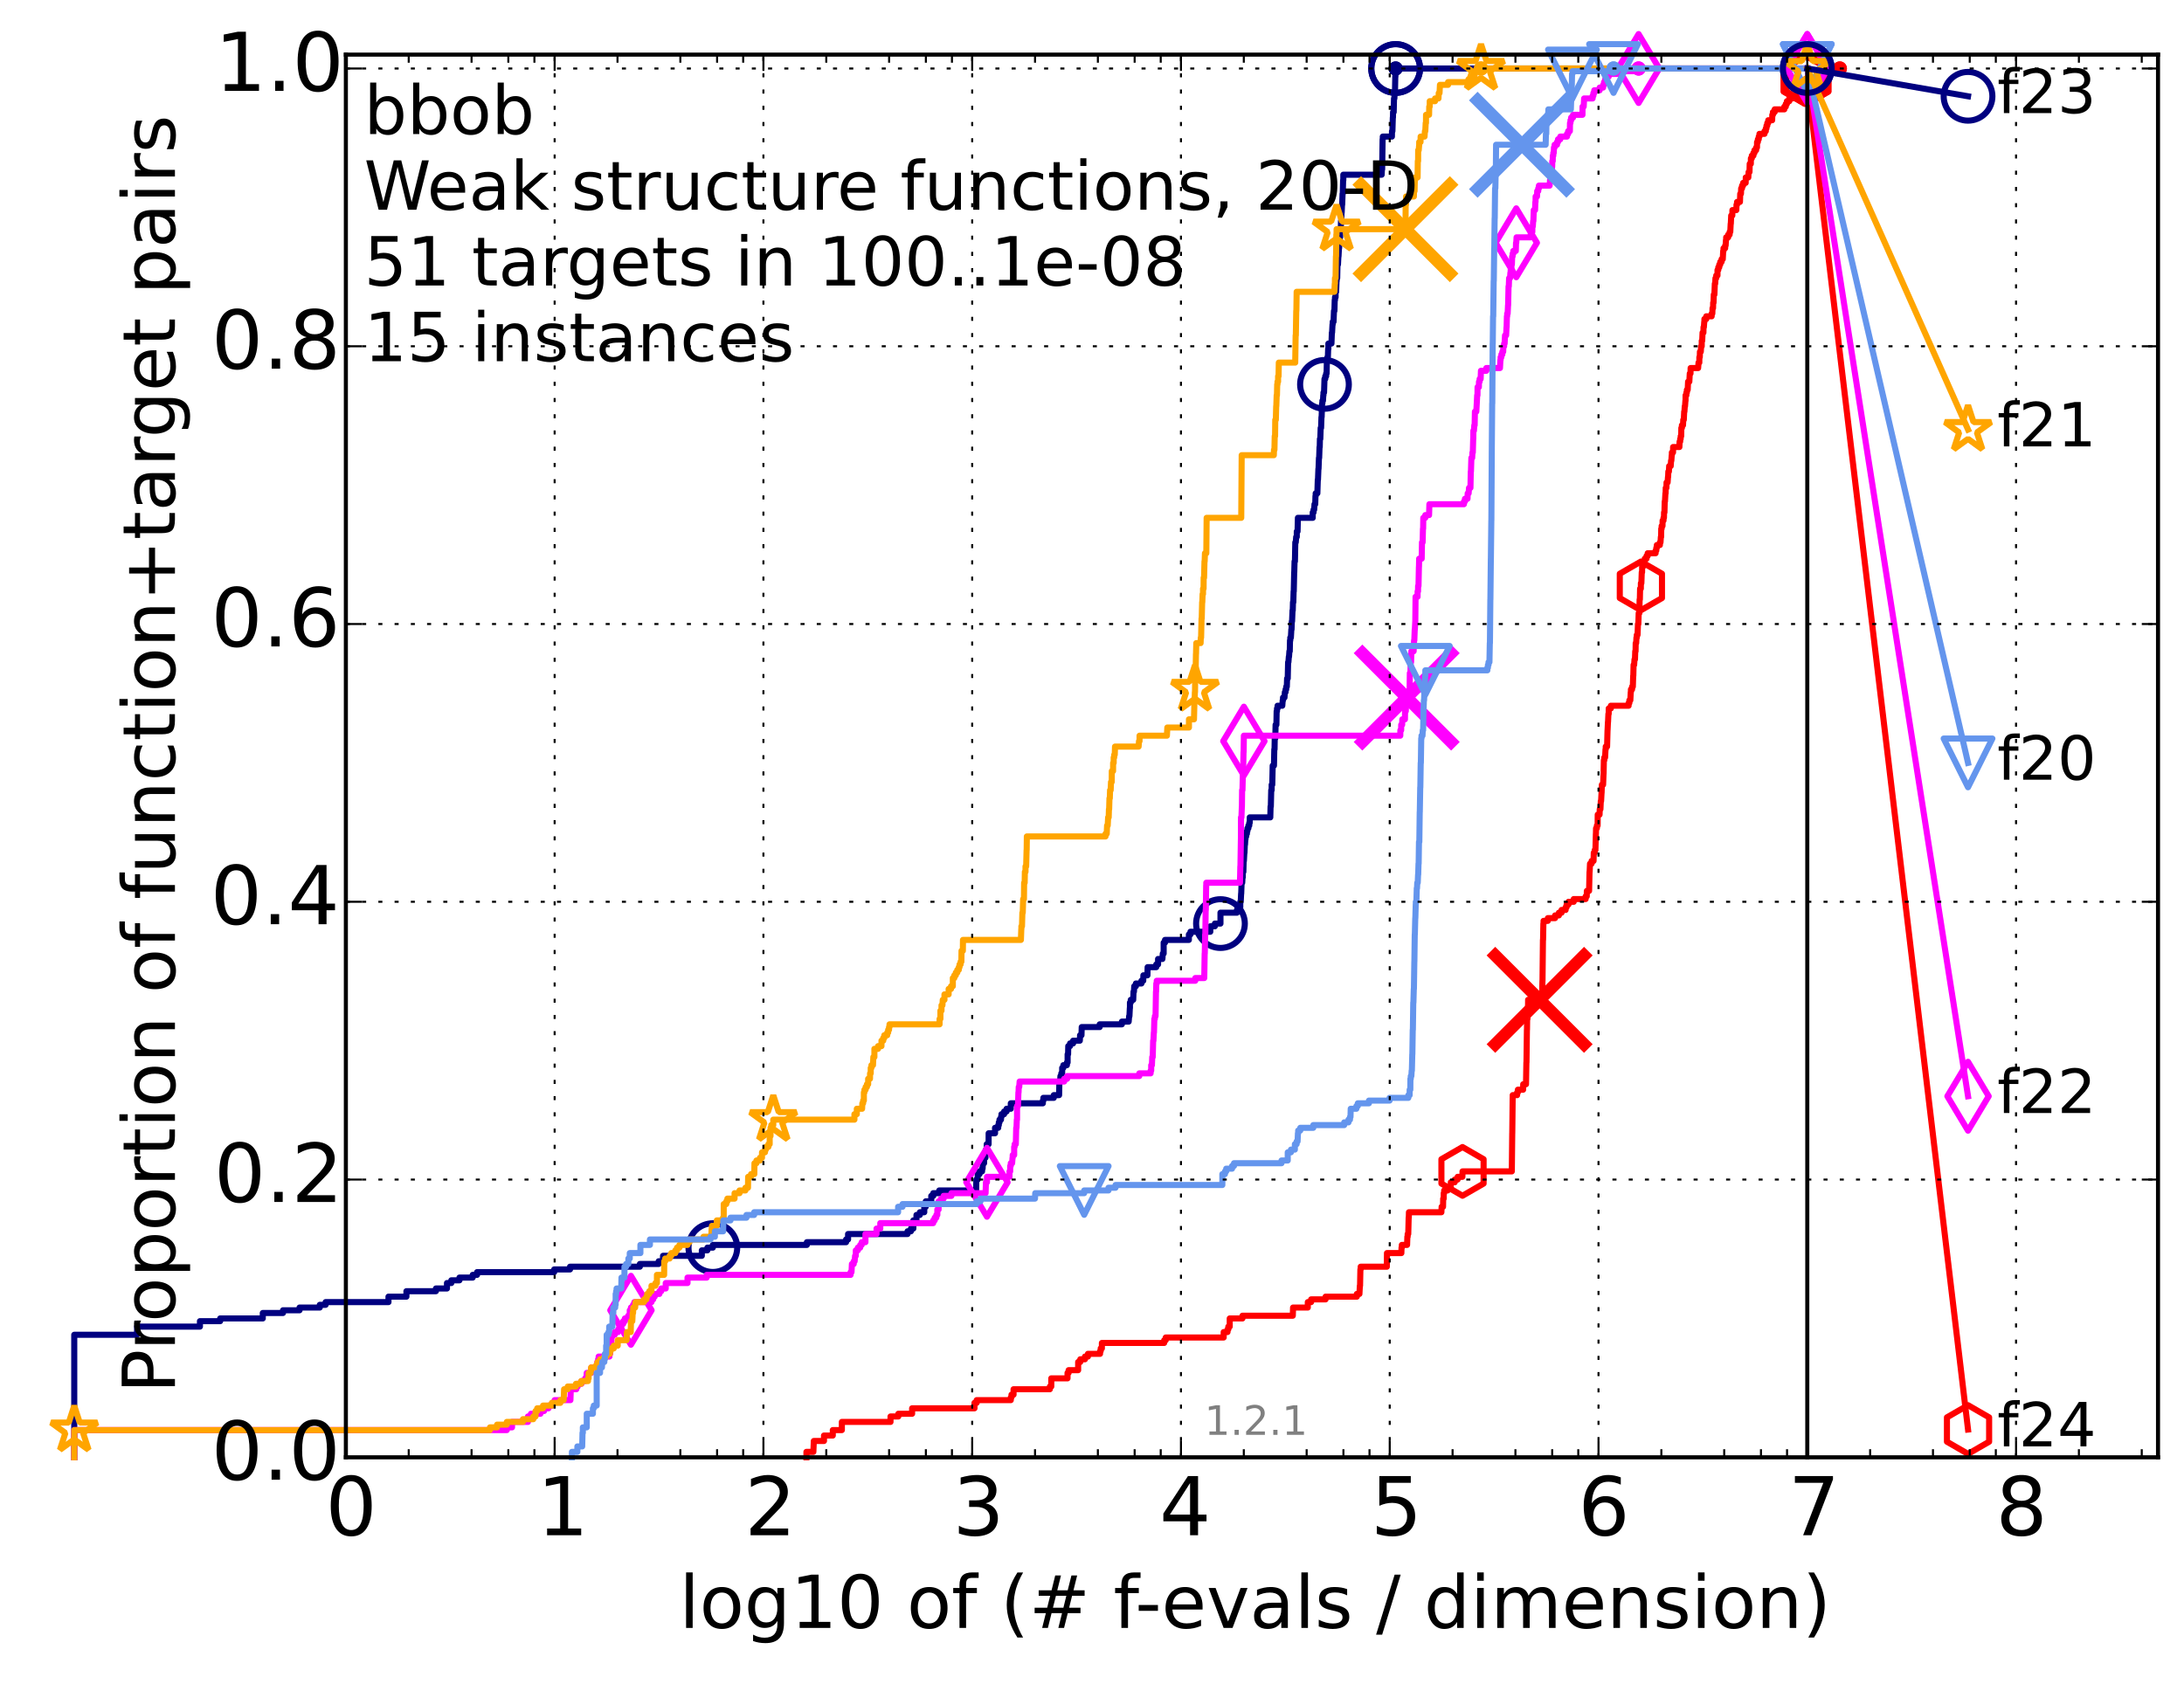 <?xml version="1.0" encoding="utf-8" standalone="no"?>
<!DOCTYPE svg PUBLIC "-//W3C//DTD SVG 1.1//EN"
  "http://www.w3.org/Graphics/SVG/1.1/DTD/svg11.dtd">
<!-- Created with matplotlib (http://matplotlib.org/) -->
<svg height="415pt" version="1.1" viewBox="0 0 538 415" width="538pt" xmlns="http://www.w3.org/2000/svg" xmlns:xlink="http://www.w3.org/1999/xlink">
 <defs>
  <style type="text/css">
*{stroke-linecap:butt;stroke-linejoin:round;}
  </style>
 </defs>
 <g id="figure_1">
  <g id="patch_1">
   <path d="
M0 415.456
L538.8 415.456
L538.8 0
L0 0
z
" style="fill:#ffffff;"/>
  </g>
  <g id="axes_1">
   <g id="patch_2">
    <path d="
M85.2 359.056
L531.6 359.056
L531.6 13.456
L85.2 13.456
z
" style="fill:#ffffff;"/>
   </g>
   <g id="line2d_1">
    <defs>
     <path d="
M0 1.5
C0.398 1.5 0.779 1.342 1.061 1.061
C1.342 0.779 1.5 0.398 1.5 0
C1.5 -0.398 1.342 -0.779 1.061 -1.061
C0.779 -1.342 0.398 -1.5 0 -1.5
C-0.398 -1.5 -0.779 -1.342 -1.061 -1.061
C-1.342 -0.779 -1.5 -0.398 -1.5 0
C-1.5 0.398 -1.342 0.779 -1.061 1.061
C-0.779 1.342 -0.398 1.5 0 1.5
z
" id="ma8fc8663ec" style="stroke:#000080;stroke-width:0.5;"/>
    </defs>
    <g>
     <use style="fill:#000080;stroke:#000080;stroke-width:0.5;" x="343.799" xlink:href="#ma8fc8663ec" y="16.878"/>
     <use style="fill:#000080;stroke:#000080;stroke-width:0.5;" x="343.799" xlink:href="#ma8fc8663ec" y="16.878"/>
    </g>
   </g>
   <g id="line2d_2">
    <path d="
M18.29 359.056
L18.29 328.864
L33.771 328.864
L33.771 326.851
L49.253 326.851
L49.253 325.509
L54.237 325.509
L54.237 324.839
L64.734 324.839
L64.734 323.497
L69.719 323.497
L69.719 322.826
L73.791 322.826
L73.791 322.155
L78.775 322.155
L78.775 321.484
L80.216 321.484
L80.216 320.813
L95.698 320.813
L95.698 319.471
L100.116 319.471
L100.116 318.129
L107.384 318.129
L107.384 317.458
L110.107 317.458
L110.107 316.116
L111.179 316.116
L111.179 315.445
L113.181 315.445
L113.181 314.774
L116.441 314.774
L116.441 314.104
L117.517 314.104
L117.517 313.433
L136.517 313.433
L136.517 312.762
L140.42 312.762
L140.42 312.091
L157.624 312.091
L157.624 311.42
L162.256 311.42
L162.256 310.749
L163.329 310.749
L163.329 309.407
L172.886 309.407
L172.886 308.065
L174.253 308.065
L174.253 307.394
L175.6 307.394
L175.6 306.723
L198.763 306.723
L198.763 306.052
L208.424 306.052
L208.424 305.381
L208.912 305.381
L208.912 304.039
L223.562 304.039
L223.562 303.369
L224.392 303.369
L224.392 302.698
L224.989 302.698
L224.989 300.685
L225.76 300.685
L225.76 299.343
L226.595 299.343
L226.595 298.672
L227.68 298.672
L227.68 297.33
L228.045 297.33
L228.045 295.988
L229.404 295.988
L229.404 294.646
L229.904 294.646
L229.904 293.975
L231.367 293.975
L231.367 293.304
L240.463 293.304
L240.505 290.621
L240.848 290.621
L240.848 289.279
L241.292 289.279
L241.292 288.608
L241.921 288.608
L241.921 287.937
L242.051 287.937
L242.118 286.595
L242.415 286.595
L242.415 285.253
L242.753 285.253
L242.753 283.911
L242.88 283.911
L242.88 283.24
L243.071 283.24
L243.071 281.899
L243.528 281.899
L243.539 279.215
L245.114 279.215
L245.114 277.873
L245.9 277.873
L245.9 277.202
L246.044 277.202
L246.044 276.531
L246.211 276.531
L246.211 275.86
L246.581 275.86
L246.581 275.189
L246.699 275.189
L246.699 274.518
L247.353 274.518
L247.353 273.847
L247.962 273.847
L247.962 273.176
L248.994 273.176
L248.994 271.834
L256.896 271.834
L256.896 271.164
L257.016 271.164
L257.016 270.493
L259.581 270.493
L259.581 269.822
L260.895 269.822
L260.969 266.467
L261.141 266.467
L261.227 265.125
L261.438 265.125
L261.438 264.454
L261.652 264.454
L261.652 263.112
L261.943 263.112
L261.943 262.441
L262.812 262.441
L262.812 261.77
L262.994 261.77
L262.994 259.758
L263.108 259.758
L263.15 257.745
L263.592 257.745
L263.592 257.074
L264.351 257.074
L264.351 256.403
L266.002 256.403
L266.06 255.061
L266.409 255.061
L266.469 253.048
L270.895 253.048
L270.895 252.377
L276.358 252.377
L276.358 251.706
L278.036 251.706
L278.146 250.364
L278.221 250.364
L278.319 248.352
L278.346 248.352
L278.346 247.01
L278.548 247.01
L278.548 246.339
L279.151 246.339
L279.228 244.326
L279.332 244.326
L279.409 242.984
L279.813 242.984
L279.813 242.313
L281.178 242.313
L281.178 241.642
L281.623 241.642
L281.659 240.3
L282.658 240.3
L282.702 238.288
L284.83 238.288
L284.83 237.617
L285.275 237.617
L285.275 236.275
L286.341 236.275
L286.441 234.933
L286.653 234.933
L286.653 232.249
L286.987 232.249
L286.987 231.578
L292.865 231.578
L292.865 230.236
L293.254 230.236
L293.254 229.565
L298.14 229.565
L298.14 228.223
L299.264 228.223
L299.264 227.553
L300.647 227.553
L300.647 224.869
L304.706 224.869
L304.706 224.198
L304.836 224.198
L304.836 223.527
L305.523 223.527
L305.523 222.185
L305.637 222.185
L305.734 220.172
L305.756 220.172
L305.854 217.488
L306.003 217.488
L306.078 216.147
L306.145 216.147
L306.145 214.805
L306.285 214.805
L306.358 212.121
L306.416 212.121
L306.525 210.108
L306.564 210.108
L306.646 208.095
L306.69 208.095
L306.765 206.753
L306.817 206.753
L306.817 206.083
L306.982 206.083
L306.982 205.412
L307.16 205.412
L307.16 204.741
L307.287 204.741
L307.287 204.07
L307.527 204.07
L307.527 203.399
L307.74 203.399
L307.74 202.728
L307.859 202.728
L307.859 201.386
L312.917 201.386
L312.987 198.702
L313.052 198.702
L313.15 194.677
L313.258 194.677
L313.258 193.335
L313.404 193.335
L313.512 188.638
L313.824 188.638
L313.908 184.613
L313.969 184.613
L314.014 181.929
L314.151 181.929
L314.226 178.574
L314.425 178.574
L314.485 175.219
L314.574 175.219
L314.574 174.548
L314.712 174.548
L314.712 173.878
L315.875 173.878
L315.979 172.536
L316.054 172.536
L316.054 171.865
L316.415 171.865
L316.508 170.523
L316.685 170.523
L316.685 169.852
L316.844 169.852
L316.844 169.181
L316.993 169.181
L317.058 167.168
L317.216 167.168
L317.309 163.143
L317.385 163.143
L317.487 161.801
L317.534 161.801
L317.625 160.459
L317.715 160.459
L317.776 157.775
L317.842 157.775
L317.842 157.104
L317.992 157.104
L318.102 155.091
L318.155 155.091
L318.225 153.078
L318.285 153.078
L318.395 150.395
L318.455 150.395
L318.508 148.382
L318.589 148.382
L318.664 145.698
L318.702 145.698
L318.806 141.002
L318.825 141.002
L318.897 138.318
L318.989 138.318
L319.081 133.621
L319.195 133.621
L319.299 132.279
L319.447 132.279
L319.447 130.938
L319.638 130.938
L319.723 127.583
L323.373 127.583
L323.373 126.241
L323.578 126.241
L323.578 125.57
L323.731 125.57
L323.809 124.228
L323.989 124.228
L324.049 122.215
L324.101 122.215
L324.101 121.544
L324.515 121.544
L324.621 118.19
L324.666 118.19
L324.772 115.506
L324.805 115.506
L324.907 112.822
L324.957 112.822
L325.05 110.138
L325.102 110.138
L325.145 108.126
L325.241 108.126
L325.331 105.442
L325.434 105.442
L325.525 102.758
L325.568 102.758
L325.678 99.403
L325.753 99.403
L325.753 98.733
L325.898 98.733
L325.97 97.391
L326.016 97.391
L326.016 96.72
L326.162 96.72
L326.268 93.365
L326.459 93.365
L326.459 92.694
L326.675 92.694
L326.675 92.023
L326.79 92.023
L326.851 89.339
L326.921 89.339
L326.991 87.998
L327.106 87.998
L327.174 85.985
L327.227 85.985
L327.227 84.643
L327.987 84.643
L328.088 81.959
L328.139 81.959
L328.245 79.946
L328.296 79.946
L328.296 79.275
L328.502 79.275
L328.607 76.592
L328.719 76.592
L328.793 73.908
L328.858 73.908
L328.858 73.237
L329.005 73.237
L329.005 71.895
L329.14 71.895
L329.231 69.211
L329.274 69.211
L329.274 68.54
L329.398 68.54
L329.466 65.186
L329.59 65.186
L329.693 63.173
L329.726 63.173
L329.831 61.16
L329.868 61.16
L329.956 59.818
L330.012 59.818
L330.035 58.476
L330.125 58.476
L330.167 57.134
L330.272 57.134
L330.339 54.451
L330.386 54.451
L330.471 52.438
L330.5 52.438
L330.588 50.425
L330.628 50.425
L330.725 47.741
L330.775 47.741
L330.86 44.387
L330.908 44.387
L330.908 43.045
L340.354 43.045
L340.419 41.703
L340.477 41.703
L340.588 34.322
L340.635 34.322
L340.635 33.652
L342.88 33.652
L342.896 32.31
L343.003 32.31
L343.103 28.955
L343.136 28.955
L343.159 27.613
L343.32 27.613
L343.396 24.258
L343.485 24.258
L343.552 22.917
L343.631 22.917
L343.709 18.891
L343.742 18.891
L343.799 16.878
L445.2 16.878
L445.2 16.878" style="fill:none;stroke:#000080;stroke-linecap:square;stroke-width:1.5;"/>
   </g>
   <g id="line2d_3">
    <defs>
     <path d="
M0 6
C1.591 6 3.117 5.368 4.243 4.243
C5.368 3.117 6 1.591 6 0
C6 -1.591 5.368 -3.117 4.243 -4.243
C3.117 -5.368 1.591 -6 0 -6
C-1.591 -6 -3.117 -5.368 -4.243 -4.243
C-5.368 -3.117 -6 -1.591 -6 0
C-6 1.591 -5.368 3.117 -4.243 4.243
C-3.117 5.368 -1.591 6 0 6
z
" id="mae466deef1" style="stroke:#000080;stroke-width:1.5;"/>
    </defs>
    <g>
     <use style="fill:none;stroke:#000080;stroke-width:1.5;" x="175.6" xlink:href="#mae466deef1" y="307.394"/>
     <use style="fill:none;stroke:#000080;stroke-width:1.5;" x="300.647" xlink:href="#mae466deef1" y="227.553"/>
     <use style="fill:none;stroke:#000080;stroke-width:1.5;" x="326.268" xlink:href="#mae466deef1" y="94.707"/>
     <use style="fill:none;stroke:#000080;stroke-width:1.5;" x="343.799" xlink:href="#mae466deef1" y="16.878"/>
     <use style="fill:none;stroke:#000080;stroke-width:1.5;" x="343.799" xlink:href="#mae466deef1" y="16.878"/>
     <use style="fill:none;stroke:#000080;stroke-width:1.5;" x="445.2" xlink:href="#mae466deef1" y="16.878"/>
    </g>
   </g>
   <g id="line2d_4"/>
   <g id="line2d_5">
    <defs>
     <path d="
M0 1.5
C0.398 1.5 0.779 1.342 1.061 1.061
C1.342 0.779 1.5 0.398 1.5 0
C1.5 -0.398 1.342 -0.779 1.061 -1.061
C0.779 -1.342 0.398 -1.5 0 -1.5
C-0.398 -1.5 -0.779 -1.342 -1.061 -1.061
C-1.342 -0.779 -1.5 -0.398 -1.5 0
C-1.5 0.398 -1.342 0.779 -1.061 1.061
C-0.779 1.342 -0.398 1.5 0 1.5
z
" id="m62d5190e8e" style="stroke:#ff00ff;stroke-width:0.5;"/>
    </defs>
    <g>
     <use style="fill:#ff00ff;stroke:#ff00ff;stroke-width:0.5;" x="403.65" xlink:href="#m62d5190e8e" y="16.878"/>
     <use style="fill:#ff00ff;stroke:#ff00ff;stroke-width:0.5;" x="403.65" xlink:href="#m62d5190e8e" y="16.878"/>
    </g>
   </g>
   <g id="line2d_6">
    <path d="
M18.29 359.056
L18.29 352.347
L124.844 352.347
L124.844 351.676
L126.131 351.676
L126.131 350.334
L130.054 350.334
L130.054 348.992
L130.791 348.992
L130.791 348.321
L133.13 348.321
L133.13 347.65
L134.026 347.65
L134.026 346.979
L135.127 346.979
L135.127 346.309
L136.063 346.309
L136.063 345.638
L136.629 345.638
L136.629 344.967
L140.514 344.967
L140.607 342.283
L141.967 342.283
L141.967 341.612
L142.316 341.612
L142.316 340.941
L143.249 340.941
L143.249 340.27
L144.144 340.27
L144.144 339.599
L144.461 339.599
L144.539 338.257
L145.685 338.257
L145.685 336.915
L147.056 336.915
L147.126 335.574
L147.335 335.574
L147.335 334.903
L147.472 334.903
L147.472 334.232
L150.126 334.232
L150.126 333.561
L150.308 333.561
L150.308 330.877
L150.609 330.877
L150.609 329.535
L150.728 329.535
L150.728 328.864
L151.43 328.864
L151.43 328.193
L152.277 328.193
L152.277 327.522
L152.607 327.522
L152.607 326.851
L153.04 326.851
L153.04 326.18
L153.517 326.18
L153.517 325.509
L153.932 325.509
L153.932 324.839
L154.741 324.839
L154.741 324.168
L155.134 324.168
L155.134 322.826
L155.425 322.826
L155.425 322.155
L155.948 322.155
L155.948 321.484
L156.275 321.484
L156.275 320.813
L160.486 320.813
L160.486 320.142
L160.904 320.142
L160.904 319.471
L161.278 319.471
L161.278 318.8
L162.433 318.8
L162.433 318.129
L162.885 318.129
L162.885 317.458
L163.995 317.458
L163.995 316.116
L169.362 316.116
L169.362 314.774
L174.087 314.774
L174.087 314.104
L209.527 314.104
L209.527 313.433
L209.757 313.433
L209.858 311.42
L210.299 311.42
L210.299 310.749
L210.533 310.749
L210.643 309.407
L210.817 309.407
L210.817 308.065
L211.319 308.065
L211.319 307.394
L211.899 307.394
L211.899 306.723
L212.269 306.723
L212.269 306.052
L213.19 306.052
L213.19 304.039
L215.923 304.039
L215.923 302.698
L216.846 302.698
L216.846 301.356
L229.878 301.356
L229.878 300.685
L230.251 300.685
L230.251 300.014
L230.651 300.014
L230.651 299.343
L230.898 299.343
L230.898 298.001
L231.216 298.001
L231.225 295.988
L231.822 295.988
L231.822 295.317
L232.452 295.317
L232.452 294.646
L234.369 294.646
L234.369 293.975
L242.787 293.975
L242.871 291.292
L243.126 291.292
L243.126 289.95
L248.675 289.95
L248.675 288.608
L248.846 288.608
L248.846 287.266
L248.989 287.266
L248.989 286.595
L249.322 286.595
L249.424 285.253
L249.466 285.253
L249.466 284.582
L249.826 284.582
L249.826 282.569
L249.943 282.569
L249.943 281.899
L250.232 281.899
L250.332 277.873
L250.404 277.873
L250.478 275.86
L250.534 275.86
L250.545 272.505
L250.769 272.505
L250.87 269.151
L250.908 269.151
L250.952 267.809
L251.075 267.809
L251.172 266.467
L262.15 266.467
L262.15 265.796
L262.877 265.796
L262.877 265.125
L280.648 265.125
L280.648 264.454
L283.44 264.454
L283.44 263.783
L283.584 263.783
L283.584 262.441
L283.757 262.441
L283.839 260.429
L283.962 260.429
L284.064 256.403
L284.134 256.403
L284.231 254.39
L284.266 254.39
L284.356 251.035
L284.486 251.035
L284.486 250.364
L284.655 250.364
L284.759 244.326
L284.79 244.326
L284.839 242.313
L284.946 242.313
L284.946 241.642
L294.441 241.642
L294.441 240.971
L296.653 240.971
L296.755 234.933
L296.781 234.933
L296.873 230.236
L296.912 230.236
L297.004 224.198
L297.038 224.198
L297.128 218.159
L297.155 218.159
L297.155 217.488
L305.451 217.488
L305.541 213.463
L305.568 213.463
L305.677 206.753
L305.683 206.753
L305.703 201.386
L305.81 201.386
L305.914 198.702
L305.93 198.702
L305.977 194.677
L306.065 194.677
L306.166 190.651
L306.219 190.651
L306.323 185.283
L306.351 185.283
L306.41 181.258
L344.943 181.258
L344.959 179.916
L345.16 179.916
L345.167 178.574
L345.4 178.574
L345.438 177.232
L346.089 177.232
L346.115 175.219
L346.301 175.219
L346.402 172.536
L346.52 172.536
L346.59 170.523
L347.234 170.523
L347.297 165.826
L347.447 165.826
L347.514 163.143
L347.593 163.143
L347.674 160.459
L348.23 160.459
L348.34 157.775
L348.398 157.775
L348.5 155.091
L348.529 155.091
L348.637 153.078
L348.642 153.078
L348.706 147.04
L349.196 147.04
L349.204 145.698
L349.315 145.698
L349.331 144.356
L349.431 144.356
L349.53 139.66
L349.545 139.66
L349.587 137.647
L350.217 137.647
L350.29 133.621
L350.443 133.621
L350.529 130.267
L350.57 130.267
L350.606 127.583
L351.101 127.583
L351.101 126.912
L352.032 126.912
L352.113 124.228
L360.621 124.228
L360.621 123.557
L360.87 123.557
L360.87 122.886
L361.502 122.886
L361.546 121.544
L361.781 121.544
L361.875 120.203
L362.225 120.203
L362.309 116.177
L362.349 116.177
L362.453 112.822
L362.65 112.822
L362.72 111.48
L362.808 111.48
L362.903 108.126
L362.926 108.126
L362.942 106.113
L363.085 106.113
L363.171 104.771
L363.261 104.771
L363.325 101.416
L363.669 101.416
L363.78 99.403
L363.783 99.403
L363.881 97.391
L363.954 97.391
L363.977 95.378
L364.301 95.378
L364.328 94.036
L364.487 94.036
L364.487 93.365
L364.739 93.365
L364.812 91.352
L366.132 91.352
L366.132 90.681
L369.499 90.681
L369.608 88.668
L369.66 88.668
L369.66 87.998
L369.845 87.998
L369.845 87.327
L370.081 87.327
L370.081 86.656
L370.291 86.656
L370.33 85.314
L370.524 85.314
L370.524 84.643
L370.644 84.643
L370.742 82.63
L371.016 82.63
L371.109 80.617
L371.136 80.617
L371.208 77.933
L371.27 77.933
L371.27 77.263
L371.391 77.263
L371.482 75.25
L371.503 75.25
L371.611 70.553
L371.674 70.553
L371.747 68.54
L371.975 68.54
L372.063 67.198
L372.133 67.198
L372.133 66.528
L372.303 66.528
L372.341 65.186
L372.43 65.186
L372.5 63.173
L372.613 63.173
L372.613 62.502
L372.783 62.502
L372.783 61.831
L373.397 61.831
L373.455 59.818
L373.514 59.818
L373.586 58.476
L377.049 58.476
L377.049 57.805
L377.308 57.805
L377.308 57.134
L377.47 57.134
L377.475 55.792
L377.587 55.792
L377.671 54.451
L377.729 54.451
L377.826 51.767
L378.143 51.767
L378.215 49.754
L378.262 49.754
L378.282 48.412
L378.621 48.412
L378.669 47.07
L378.928 47.07
L378.928 46.399
L379.094 46.399
L379.094 45.728
L381.731 45.728
L381.828 44.387
L382.115 44.387
L382.183 43.045
L382.23 43.045
L382.338 41.032
L382.362 41.032
L382.385 39.69
L382.498 39.69
L382.512 38.348
L382.635 38.348
L382.635 37.677
L382.749 37.677
L382.797 36.335
L382.957 36.335
L382.957 35.664
L383.552 35.664
L383.552 34.993
L383.796 34.993
L383.796 34.322
L384.355 34.322
L384.355 33.652
L386.004 33.652
L386.004 32.981
L386.294 32.981
L386.294 32.31
L386.715 32.31
L386.748 30.297
L386.865 30.297
L386.865 29.626
L387.037 29.626
L387.037 28.955
L387.503 28.955
L387.503 28.284
L389.823 28.284
L389.839 26.271
L390.124 26.271
L390.227 24.258
L392.316 24.258
L392.316 23.587
L392.513 23.587
L392.513 22.917
L392.731 22.917
L392.731 22.246
L394.061 22.246
L394.061 21.575
L394.912 21.575
L394.912 20.904
L395.126 20.904
L395.126 20.233
L395.396 20.233
L395.396 19.562
L395.726 19.562
L395.726 18.891
L396.278 18.891
L396.278 18.22
L399.687 18.22
L399.687 17.549
L403.65 17.549
L403.65 16.878
L445.2 16.878
L445.2 16.878" style="fill:none;stroke:#ff00ff;stroke-linecap:square;stroke-width:1.5;"/>
   </g>
   <g id="line2d_7">
    <defs>
     <path d="
M-3.9968e-16 8.485
L5.091 0
L4.88498e-16 -8.485
L-5.091 -1.77636e-15
z
" id="mf6640c921f" style="stroke:#ff00ff;stroke-linejoin:miter;stroke-width:1.5;"/>
    </defs>
    <g>
     <use style="fill:none;stroke:#ff00ff;stroke-linejoin:miter;stroke-width:1.5;" x="155.425" xlink:href="#mf6640c921f" y="322.826"/>
     <use style="fill:none;stroke:#ff00ff;stroke-linejoin:miter;stroke-width:1.5;" x="243.126" xlink:href="#mf6640c921f" y="291.292"/>
     <use style="fill:none;stroke:#ff00ff;stroke-linejoin:miter;stroke-width:1.5;" x="306.41" xlink:href="#mf6640c921f" y="182.6"/>
     <use style="fill:none;stroke:#ff00ff;stroke-linejoin:miter;stroke-width:1.5;" x="373.514" xlink:href="#mf6640c921f" y="59.818"/>
     <use style="fill:none;stroke:#ff00ff;stroke-linejoin:miter;stroke-width:1.5;" x="403.65" xlink:href="#mf6640c921f" y="16.878"/>
     <use style="fill:none;stroke:#ff00ff;stroke-linejoin:miter;stroke-width:1.5;" x="445.2" xlink:href="#mf6640c921f" y="16.878"/>
    </g>
   </g>
   <g id="line2d_8"/>
   <g id="line2d_9">
    <path clip-path="url(#p54ce849065)" d="
M346.526 171.865" style="fill:none;stroke:#ff00ff;stroke-linecap:square;"/>
    <defs>
     <path d="
M-12 12
L12 -12
M-12 -12
L12 12" id="m86aa83dd4c" style="stroke:#ff00ff;stroke-width:3;"/>
    </defs>
    <g clip-path="url(#p54ce849065)">
     <use style="fill:#ff00ff;stroke:#ff00ff;stroke-width:3;" x="346.526" xlink:href="#m86aa83dd4c" y="171.865"/>
    </g>
   </g>
   <g id="line2d_10">
    <defs>
     <path d="
M0 1.5
C0.398 1.5 0.779 1.342 1.061 1.061
C1.342 0.779 1.5 0.398 1.5 0
C1.5 -0.398 1.342 -0.779 1.061 -1.061
C0.779 -1.342 0.398 -1.5 0 -1.5
C-0.398 -1.5 -0.779 -1.342 -1.061 -1.061
C-1.342 -0.779 -1.5 -0.398 -1.5 0
C-1.5 0.398 -1.342 0.779 -1.061 1.061
C-0.779 1.342 -0.398 1.5 0 1.5
z
" id="m3747452efa" style="stroke:#ffa500;stroke-width:0.5;"/>
    </defs>
    <g>
     <use style="fill:#ffa500;stroke:#ffa500;stroke-width:0.5;" x="364.825" xlink:href="#m3747452efa" y="16.878"/>
     <use style="fill:#ffa500;stroke:#ffa500;stroke-width:0.5;" x="364.825" xlink:href="#m3747452efa" y="16.878"/>
    </g>
   </g>
   <g id="line2d_11">
    <path d="
M18.29 359.056
L18.29 352.347
L120.696 352.347
L120.696 351.676
L122.448 351.676
L122.448 351.005
L124.844 351.005
L124.844 350.334
L128.821 350.334
L128.821 349.663
L131.364 349.663
L131.364 348.992
L131.922 348.992
L131.922 347.65
L132.332 347.65
L132.332 346.979
L133.773 346.979
L133.773 346.309
L135.948 346.309
L135.948 345.638
L138.035 345.638
L138.035 344.967
L138.859 344.967
L138.959 342.283
L139.847 342.283
L139.847 341.612
L141.879 341.612
L141.879 340.941
L143.165 340.941
L143.165 340.27
L144.85 340.27
L144.85 339.599
L145.004 339.599
L145.004 338.257
L145.535 338.257
L145.61 336.915
L146.916 336.915
L146.916 336.244
L147.196 336.244
L147.196 335.574
L147.813 335.574
L147.813 334.903
L148.806 334.903
L148.806 334.232
L149.444 334.232
L149.444 333.561
L150.248 333.561
L150.248 332.89
L150.429 332.89
L150.429 332.219
L151.198 332.219
L151.198 331.548
L152.166 331.548
L152.166 330.206
L154.34 330.206
L154.441 328.193
L155.377 328.193
L155.425 325.509
L155.76 325.509
L155.854 323.497
L155.948 323.497
L155.995 322.155
L156.46 322.155
L156.551 320.813
L158.647 320.813
L158.647 320.142
L159.223 320.142
L159.223 319.471
L159.425 319.471
L159.425 318.8
L159.942 318.8
L159.942 318.129
L160.486 318.129
L160.486 316.787
L161.462 316.787
L161.462 316.116
L161.826 316.116
L161.826 314.104
L163.598 314.104
L163.631 310.749
L163.863 310.749
L163.863 310.078
L164.957 310.078
L164.957 309.407
L165.362 309.407
L165.362 308.736
L166.358 308.736
L166.358 308.065
L166.767 308.065
L166.767 307.394
L167.367 307.394
L167.367 306.723
L169.362 306.723
L169.362 306.052
L169.847 306.052
L169.847 305.381
L173.301 305.381
L173.301 304.71
L175.206 304.71
L175.305 302.698
L175.384 302.698
L175.384 302.027
L176.573 302.027
L176.573 300.685
L178.107 300.685
L178.107 300.014
L178.28 300.014
L178.28 296.659
L178.912 296.659
L178.912 295.988
L179.179 295.988
L179.179 295.317
L180.951 295.317
L180.951 293.975
L182.176 293.975
L182.176 293.304
L183.625 293.304
L183.625 292.634
L184.256 292.634
L184.295 289.95
L185.011 289.95
L185.011 289.279
L185.815 289.279
L185.852 286.595
L186.34 286.595
L186.34 285.924
L187.203 285.924
L187.203 285.253
L187.708 285.253
L187.708 283.911
L188.445 283.911
L188.445 283.24
L188.663 283.24
L188.663 282.569
L189.285 282.569
L189.285 281.899
L189.6 281.899
L189.6 279.886
L189.807 279.886
L189.807 277.873
L189.992 277.873
L189.992 277.202
L190.488 277.202
L190.488 275.86
L210.476 275.86
L210.476 274.518
L211.066 274.518
L211.066 273.176
L212.37 273.176
L212.427 271.834
L212.617 271.834
L212.617 271.164
L212.802 271.164
L212.802 269.151
L212.942 269.151
L212.942 268.48
L213.237 268.48
L213.237 267.809
L213.557 267.809
L213.557 267.138
L213.858 267.138
L213.858 265.796
L214.31 265.796
L214.331 264.454
L214.492 264.454
L214.492 263.112
L214.666 263.112
L214.666 262.441
L215.049 262.441
L215.139 260.429
L215.397 260.429
L215.397 258.416
L216.295 258.416
L216.295 257.745
L217.14 257.745
L217.14 256.403
L217.576 256.403
L217.576 255.732
L217.836 255.732
L217.836 255.061
L218.558 255.061
L218.558 254.39
L218.79 254.39
L218.79 253.719
L219.003 253.719
L219.003 253.048
L219.118 253.048
L219.118 252.377
L231.452 252.377
L231.452 251.035
L231.659 251.035
L231.659 249.023
L231.927 249.023
L231.927 247.681
L232.156 247.681
L232.235 246.339
L232.655 246.339
L232.655 244.997
L233.686 244.997
L233.686 243.655
L234.274 243.655
L234.274 242.984
L234.717 242.984
L234.717 240.971
L235.086 240.971
L235.086 240.3
L235.449 240.3
L235.449 239.629
L235.82 239.629
L235.82 238.958
L236.187 238.958
L236.187 238.288
L236.369 238.288
L236.369 237.617
L236.633 237.617
L236.633 236.946
L236.825 236.946
L236.859 234.262
L237.187 234.262
L237.215 231.578
L251.487 231.578
L251.584 228.894
L251.604 228.894
L251.604 228.223
L251.753 228.223
L251.847 224.869
L251.942 224.869
L252.04 221.514
L252.235 221.514
L252.28 217.488
L252.415 217.488
L252.463 214.805
L252.619 214.805
L252.619 213.463
L252.781 213.463
L252.888 209.437
L252.908 209.437
L252.951 206.083
L272.332 206.083
L272.332 205.412
L272.631 205.412
L272.714 203.399
L272.871 203.399
L272.972 201.386
L273.113 201.386
L273.171 199.373
L273.225 199.373
L273.3 196.689
L273.386 196.689
L273.45 194.677
L273.602 194.677
L273.683 192.664
L273.856 192.664
L273.878 189.98
L274.189 189.98
L274.201 187.967
L274.343 187.967
L274.343 186.625
L274.467 186.625
L274.467 185.954
L274.607 185.954
L274.67 183.942
L280.485 183.942
L280.58 182.6
L280.713 182.6
L280.713 181.258
L287.451 181.258
L287.556 179.245
L292.883 179.245
L292.883 177.232
L294.12 177.232
L294.224 173.207
L294.259 173.207
L294.345 170.523
L294.375 170.523
L294.419 167.168
L294.5 167.168
L294.607 161.13
L294.626 161.13
L294.692 158.446
L295.752 158.446
L295.798 157.104
L295.875 157.104
L295.983 152.408
L296.03 152.408
L296.133 148.382
L296.171 148.382
L296.245 146.369
L296.349 146.369
L296.349 145.027
L296.489 145.027
L296.507 142.343
L296.605 142.343
L296.709 138.318
L296.753 138.318
L296.825 136.305
L297.161 136.305
L297.241 127.583
L305.765 127.583
L305.873 112.151
L313.789 112.151
L313.829 110.809
L313.943 110.809
L314.012 107.455
L314.098 107.455
L314.144 103.429
L314.285 103.429
L314.375 100.074
L314.404 100.074
L314.492 97.391
L314.559 97.391
L314.621 94.707
L314.691 94.707
L314.691 94.036
L314.842 94.036
L314.842 92.694
L314.959 92.694
L315.018 89.339
L319.062 89.339
L319.164 82.63
L319.211 82.63
L319.316 76.592
L319.345 76.592
L319.415 71.895
L328.7 71.895
L328.808 69.882
L328.842 69.882
L328.848 68.54
L329.002 68.54
L329.085 63.173
L329.121 63.173
L329.194 57.805
L329.234 57.805
L329.253 56.463
L346.221 56.463
L346.269 50.425
L346.351 50.425
L346.368 48.412
L348.293 48.412
L348.323 47.07
L348.46 47.07
L348.523 44.387
L348.578 44.387
L348.578 43.716
L349.205 43.716
L349.261 39.69
L349.333 39.69
L349.348 37.006
L349.485 37.006
L349.596 35.664
L349.599 35.664
L349.599 34.993
L349.928 34.993
L349.953 33.652
L350.919 33.652
L351.012 32.31
L351.104 32.31
L351.203 30.297
L351.272 30.297
L351.284 28.284
L352.034 28.284
L352.074 26.271
L352.192 26.271
L352.196 24.929
L353.508 24.929
L353.508 24.258
L354.351 24.258
L354.416 22.917
L354.612 22.917
L354.714 20.904
L356.708 20.904
L356.708 20.233
L361.731 20.233
L361.731 19.562
L362.846 19.562
L362.846 18.891
L363.247 18.891
L363.264 17.549
L364.825 17.549
L364.825 16.878
L445.2 16.878
L445.2 16.878" style="fill:none;stroke:#ffa500;stroke-linecap:square;stroke-width:1.5;"/>
   </g>
   <g id="line2d_12">
    <defs>
     <path d="
M3.67394e-16 -6
L-1.347 -1.854
L-5.706 -1.854
L-2.18 0.708
L-3.527 4.854
L-4.20996e-16 2.292
L3.527 4.854
L2.18 0.708
L5.706 -1.854
L1.347 -1.854
z
" id="m73d367cfb6" style="stroke:#ffa500;stroke-linejoin:bevel;stroke-width:1.5;"/>
    </defs>
    <g>
     <use style="fill:none;stroke:#ffa500;stroke-linejoin:bevel;stroke-width:1.5;" x="18.29" xlink:href="#m73d367cfb6" y="352.347"/>
     <use style="fill:none;stroke:#ffa500;stroke-linejoin:bevel;stroke-width:1.5;" x="190.488" xlink:href="#m73d367cfb6" y="275.86"/>
     <use style="fill:none;stroke:#ffa500;stroke-linejoin:bevel;stroke-width:1.5;" x="294.375" xlink:href="#m73d367cfb6" y="169.852"/>
     <use style="fill:none;stroke:#ffa500;stroke-linejoin:bevel;stroke-width:1.5;" x="329.253" xlink:href="#m73d367cfb6" y="56.463"/>
     <use style="fill:none;stroke:#ffa500;stroke-linejoin:bevel;stroke-width:1.5;" x="364.825" xlink:href="#m73d367cfb6" y="16.878"/>
     <use style="fill:none;stroke:#ffa500;stroke-linejoin:bevel;stroke-width:1.5;" x="445.2" xlink:href="#m73d367cfb6" y="16.878"/>
    </g>
   </g>
   <g id="line2d_13"/>
   <g id="line2d_14">
    <path clip-path="url(#p54ce849065)" d="
M346.212 56.463" style="fill:none;stroke:#ffa500;stroke-linecap:square;"/>
    <defs>
     <path d="
M-12 12
L12 -12
M-12 -12
L12 12" id="m5a4593f4cb" style="stroke:#ffa500;stroke-width:3;"/>
    </defs>
    <g clip-path="url(#p54ce849065)">
     <use style="fill:#ffa500;stroke:#ffa500;stroke-width:3;" x="346.212" xlink:href="#m5a4593f4cb" y="56.463"/>
    </g>
   </g>
   <g id="line2d_15">
    <defs>
     <path d="
M0 1.5
C0.398 1.5 0.779 1.342 1.061 1.061
C1.342 0.779 1.5 0.398 1.5 0
C1.5 -0.398 1.342 -0.779 1.061 -1.061
C0.779 -1.342 0.398 -1.5 0 -1.5
C-0.398 -1.5 -0.779 -1.342 -1.061 -1.061
C-1.342 -0.779 -1.5 -0.398 -1.5 0
C-1.5 0.398 -1.342 0.779 -1.061 1.061
C-0.779 1.342 -0.398 1.5 0 1.5
z
" id="m03dd694df9" style="stroke:#6495ed;stroke-width:0.5;"/>
    </defs>
    <g>
     <use style="fill:#6495ed;stroke:#6495ed;stroke-width:0.5;" x="397.474" xlink:href="#m03dd694df9" y="16.878"/>
     <use style="fill:#6495ed;stroke:#6495ed;stroke-width:0.5;" x="397.474" xlink:href="#m03dd694df9" y="16.878"/>
    </g>
   </g>
   <g id="line2d_16">
    <path d="
M140.886 359.056
L140.886 357.714
L142.229 357.714
L142.229 356.373
L143.414 356.373
L143.496 353.018
L143.578 353.018
L143.578 351.676
L144.539 351.676
L144.539 348.321
L146.054 348.321
L146.054 346.979
L146.272 346.979
L146.272 346.309
L146.986 346.309
L146.986 338.257
L147.813 338.257
L147.813 336.915
L148.282 336.915
L148.348 335.574
L148.871 335.574
L148.871 334.903
L149 334.903
L149 333.561
L149.318 333.561
L149.318 331.548
L149.444 331.548
L149.444 328.864
L149.881 328.864
L149.881 328.193
L150.065 328.193
L150.065 326.851
L150.847 326.851
L150.906 323.497
L151.082 323.497
L151.082 322.155
L151.545 322.155
L151.545 321.484
L151.659 321.484
L151.659 318.8
L151.773 318.8
L151.773 318.129
L151.886 318.129
L151.886 317.458
L153.04 317.458
L153.093 314.774
L153.829 314.774
L153.829 312.091
L154.239 312.091
L154.239 311.42
L154.79 311.42
L154.79 310.078
L155.134 310.078
L155.134 308.736
L157.754 308.736
L157.754 306.723
L160.099 306.723
L160.099 305.381
L175.027 305.381
L175.027 304.71
L176.101 304.71
L176.101 303.369
L178.142 303.369
L178.176 300.685
L179.947 300.685
L179.947 300.014
L183.882 300.014
L183.882 299.343
L185.778 299.343
L185.778 298.672
L221.238 298.672
L221.238 297.33
L222.328 297.33
L222.328 296.659
L240.575 296.659
L240.575 295.988
L241.536 295.988
L241.536 295.317
L254.957 295.317
L255.017 293.975
L267.076 293.975
L267.076 293.304
L273.058 293.304
L273.058 292.634
L274.796 292.634
L274.796 291.963
L301.11 291.963
L301.11 289.279
L301.749 289.279
L301.749 288.608
L302.059 288.608
L302.059 287.937
L303.504 287.937
L303.504 287.266
L303.982 287.266
L303.982 286.595
L315.683 286.595
L315.683 285.924
L317.218 285.924
L317.218 283.911
L318.006 283.911
L318.006 283.24
L318.973 283.24
L318.973 281.899
L319.404 281.899
L319.404 281.228
L319.645 281.228
L319.729 279.215
L319.789 279.215
L319.789 278.544
L320.308 278.544
L320.308 277.873
L323.507 277.873
L323.507 277.202
L331.128 277.202
L331.128 276.531
L332.178 276.531
L332.178 275.86
L332.549 275.86
L332.549 275.189
L332.678 275.189
L332.731 273.176
L334.131 273.176
L334.131 272.505
L334.476 272.505
L334.476 271.834
L337.218 271.834
L337.218 271.164
L342.304 271.164
L342.304 270.493
L346.922 270.493
L346.922 269.822
L347.247 269.822
L347.247 268.48
L347.413 268.48
L347.436 265.796
L347.526 265.796
L347.526 265.125
L347.67 265.125
L347.748 263.783
L347.795 263.783
L347.897 259.758
L347.916 259.758
L348.012 253.719
L348.042 253.719
L348.139 247.01
L348.176 247.01
L348.27 243.655
L348.299 243.655
L348.402 236.946
L348.414 236.946
L348.505 230.236
L348.529 230.236
L348.629 226.211
L348.65 226.211
L348.746 222.856
L348.768 222.856
L348.768 222.185
L348.908 222.185
L349.007 218.83
L349.067 218.83
L349.121 217.488
L349.244 217.488
L349.324 215.476
L349.357 215.476
L349.433 212.792
L349.469 212.792
L349.547 207.424
L349.633 207.424
L349.73 200.044
L349.748 200.044
L349.854 194.006
L349.879 194.006
L349.974 187.967
L350.012 187.967
L350.103 181.929
L350.168 181.929
L350.168 181.258
L350.416 181.258
L350.474 179.916
L350.568 179.916
L350.666 174.548
L350.686 174.548
L350.754 172.536
L350.803 172.536
L350.9 169.852
L350.959 169.852
L351.053 166.497
L351.11 166.497
L351.11 165.155
L366.393 165.155
L366.393 164.484
L366.534 164.484
L366.534 163.813
L366.679 163.813
L366.679 163.143
L366.905 163.143
L366.994 158.446
L367.025 158.446
L367.128 147.711
L367.14 147.711
L367.25 137.647
L367.259 137.647
L367.368 128.254
L367.379 128.254
L367.49 109.468
L367.492 109.468
L367.577 99.403
L367.603 99.403
L367.703 84.643
L367.721 84.643
L367.797 77.933
L367.838 77.933
L367.948 69.211
L367.975 69.211
L368.077 61.16
L368.096 61.16
L368.189 53.78
L368.21 53.78
L368.293 46.399
L368.361 46.399
L368.465 41.032
L368.494 41.032
L368.541 35.664
L380.75 35.664
L380.817 32.981
L380.898 32.981
L380.94 30.297
L381.137 30.297
L381.235 28.284
L381.369 28.284
L381.422 26.942
L386.959 26.942
L387.07 23.587
L387.086 23.587
L387.189 20.904
L387.199 20.904
L387.249 18.22
L387.352 18.22
L387.352 17.549
L397.474 17.549
L397.474 16.878
L445.2 16.878
L445.2 16.878" style="fill:none;stroke:#6495ed;stroke-linecap:square;stroke-width:1.5;"/>
   </g>
   <g id="line2d_17">
    <defs>
     <path d="
M-7.34788e-16 6
L6 -6
L-6 -6
z
" id="md7b19447de" style="stroke:#6495ed;stroke-linejoin:miter;stroke-width:1.5;"/>
    </defs>
    <g>
     <use style="fill:none;stroke:#6495ed;stroke-linejoin:miter;stroke-width:1.5;" x="267.076" xlink:href="#md7b19447de" y="293.304"/>
     <use style="fill:none;stroke:#6495ed;stroke-linejoin:miter;stroke-width:1.5;" x="351.11" xlink:href="#md7b19447de" y="165.155"/>
     <use style="fill:none;stroke:#6495ed;stroke-linejoin:miter;stroke-width:1.5;" x="387.352" xlink:href="#md7b19447de" y="18.22"/>
     <use style="fill:none;stroke:#6495ed;stroke-linejoin:miter;stroke-width:1.5;" x="397.474" xlink:href="#md7b19447de" y="16.878"/>
     <use style="fill:none;stroke:#6495ed;stroke-linejoin:miter;stroke-width:1.5;" x="445.2" xlink:href="#md7b19447de" y="16.878"/>
    </g>
   </g>
   <g id="line2d_18"/>
   <g id="line2d_19">
    <path clip-path="url(#p54ce849065)" d="
M374.92 35.664" style="fill:none;stroke:#6495ed;stroke-linecap:square;"/>
    <defs>
     <path d="
M-12 12
L12 -12
M-12 -12
L12 12" id="mdd39a44969" style="stroke:#6495ed;stroke-width:3;"/>
    </defs>
    <g clip-path="url(#p54ce849065)">
     <use style="fill:#6495ed;stroke:#6495ed;stroke-width:3;" x="374.92" xlink:href="#mdd39a44969" y="35.664"/>
    </g>
   </g>
   <g id="line2d_20">
    <defs>
     <path d="
M0 1.5
C0.398 1.5 0.779 1.342 1.061 1.061
C1.342 0.779 1.5 0.398 1.5 0
C1.5 -0.398 1.342 -0.779 1.061 -1.061
C0.779 -1.342 0.398 -1.5 0 -1.5
C-0.398 -1.5 -0.779 -1.342 -1.061 -1.061
C-1.342 -0.779 -1.5 -0.398 -1.5 0
C-1.5 0.398 -1.342 0.779 -1.061 1.061
C-0.779 1.342 -0.398 1.5 0 1.5
z
" id="ma07bdd5909" style="stroke:#ff0000;stroke-width:0.5;"/>
    </defs>
    <g>
     <use style="fill:#ff0000;stroke:#ff0000;stroke-width:0.5;" x="453.215" xlink:href="#ma07bdd5909" y="16.878"/>
     <use style="fill:#ff0000;stroke:#ff0000;stroke-width:0.5;" x="453.215" xlink:href="#ma07bdd5909" y="16.878"/>
    </g>
   </g>
   <g id="line2d_21">
    <path d="
M198.652 359.056
L198.652 357.714
L200.364 357.714
L200.473 355.031
L202.979 355.031
L202.979 353.689
L205.149 353.689
L205.149 352.347
L207.382 352.347
L207.382 350.334
L219.367 350.334
L219.367 348.992
L221.291 348.992
L221.291 348.321
L224.688 348.321
L224.688 346.979
L240.056 346.979
L240.056 345.638
L240.591 345.638
L240.591 344.967
L248.997 344.967
L248.997 344.296
L249.166 344.296
L249.166 343.625
L249.677 343.625
L249.677 342.283
L258.618 342.283
L258.618 341.612
L258.972 341.612
L258.972 339.599
L262.97 339.599
L262.97 338.257
L263.241 338.257
L263.241 337.586
L265.587 337.586
L265.587 335.574
L266.112 335.574
L266.112 334.903
L267.264 334.903
L267.264 334.232
L267.997 334.232
L267.997 333.561
L270.984 333.561
L270.984 332.89
L271.142 332.89
L271.142 332.219
L271.435 332.219
L271.435 330.877
L286.783 330.877
L286.783 330.206
L287.163 330.206
L287.163 329.535
L301.438 329.535
L301.438 328.193
L302.382 328.193
L302.382 327.522
L302.585 327.522
L302.585 326.851
L302.927 326.851
L302.927 324.839
L306.063 324.839
L306.063 324.168
L318.465 324.168
L318.53 322.155
L322.161 322.155
L322.161 320.813
L322.978 320.813
L322.978 320.142
L326.538 320.142
L326.538 319.471
L334.237 319.471
L334.237 318.8
L334.878 318.8
L334.986 316.787
L335.032 316.787
L335.114 312.762
L335.189 312.762
L335.189 312.091
L341.632 312.091
L341.664 308.736
L345.208 308.736
L345.249 307.394
L345.326 307.394
L345.326 306.723
L346.617 306.723
L346.684 304.71
L346.761 304.71
L346.761 304.039
L346.903 304.039
L347.007 300.014
L347.041 300.014
L347.074 298.672
L355.067 298.672
L355.126 297.33
L355.474 297.33
L355.51 295.317
L355.637 295.317
L355.637 293.975
L355.749 293.975
L355.749 293.304
L356.623 293.304
L356.623 292.634
L357.371 292.634
L357.388 291.292
L358.357 291.292
L358.357 290.621
L359.067 290.621
L359.067 289.95
L360.243 289.95
L360.269 288.608
L372.416 288.608
L372.52 279.215
L372.528 279.215
L372.626 270.493
L372.639 270.493
L372.639 269.822
L373.722 269.822
L373.722 269.151
L373.909 269.151
L373.909 268.48
L375.201 268.48
L375.221 267.138
L375.913 267.138
L376.005 261.77
L376.029 261.77
L376.135 253.719
L376.154 253.719
L376.188 251.035
L376.268 251.035
L376.286 248.352
L376.412 248.352
L376.428 246.339
L379.855 246.339
L379.962 241.642
L379.978 241.642
L380.085 231.578
L380.113 231.578
L380.19 227.553
L380.237 227.553
L380.237 226.882
L381.289 226.882
L381.289 226.211
L383.072 226.211
L383.072 225.54
L384.012 225.54
L384.012 224.869
L384.673 224.869
L384.673 224.198
L385.668 224.198
L385.668 223.527
L385.911 223.527
L385.911 222.856
L386.384 222.856
L386.384 222.185
L387.667 222.185
L387.667 221.514
L390.596 221.514
L390.596 220.843
L390.876 220.843
L390.902 219.501
L391.451 219.501
L391.561 214.805
L391.586 214.805
L391.681 212.792
L392.073 212.792
L392.073 212.121
L392.551 212.121
L392.604 210.108
L392.838 210.108
L392.838 209.437
L393.013 209.437
L393.124 205.412
L393.137 205.412
L393.168 204.07
L393.373 204.07
L393.373 203.399
L393.553 203.399
L393.579 200.715
L394.031 200.715
L394.076 199.373
L394.247 199.373
L394.337 197.36
L394.41 197.36
L394.516 195.348
L394.533 195.348
L394.598 193.335
L394.902 193.335
L395.008 190.651
L395.023 190.651
L395.092 187.296
L395.207 187.296
L395.207 186.625
L395.394 186.625
L395.495 184.613
L395.553 184.613
L395.553 183.942
L395.884 183.942
L395.993 179.916
L396.003 179.916
L396.096 177.903
L396.116 177.903
L396.209 175.89
L396.283 175.89
L396.288 174.548
L396.811 174.548
L396.811 173.878
L401.187 173.878
L401.187 173.207
L401.376 173.207
L401.376 172.536
L401.612 172.536
L401.716 170.523
L401.757 170.523
L401.757 169.852
L402.038 169.852
L402.038 169.181
L402.229 169.181
L402.314 166.497
L402.347 166.497
L402.41 163.813
L402.548 163.813
L402.636 162.472
L402.753 162.472
L402.819 160.459
L402.899 160.459
L402.933 158.446
L403.054 158.446
L403.115 157.104
L403.206 157.104
L403.206 156.433
L403.39 156.433
L403.492 153.749
L403.586 153.749
L403.669 151.066
L403.836 151.066
L403.898 147.711
L403.957 147.711
L404.014 145.027
L404.202 145.027
L404.209 143.685
L404.331 143.685
L404.425 141.002
L404.506 141.002
L404.516 139.66
L404.715 139.66
L404.715 138.989
L405.085 138.989
L405.161 137.647
L405.601 137.647
L405.601 136.976
L405.885 136.976
L405.885 136.305
L407.834 136.305
L407.834 135.634
L408.014 135.634
L408.014 134.963
L408.143 134.963
L408.143 134.292
L408.894 134.292
L408.894 133.621
L409.045 133.621
L409.132 132.279
L409.196 132.279
L409.224 130.267
L409.322 130.267
L409.322 129.596
L409.536 129.596
L409.558 128.254
L409.781 128.254
L409.781 127.583
L409.893 127.583
L409.918 126.241
L410.014 126.241
L410.084 123.557
L410.143 123.557
L410.253 121.544
L410.302 121.544
L410.333 120.203
L410.504 120.203
L410.532 118.861
L410.795 118.861
L410.888 117.519
L410.917 117.519
L410.974 116.177
L411.114 116.177
L411.176 114.835
L411.556 114.835
L411.647 113.493
L411.712 113.493
L411.813 112.151
L411.845 112.151
L411.845 111.48
L412.131 111.48
L412.146 110.138
L413.698 110.138
L413.747 108.797
L413.891 108.797
L413.891 108.126
L414.017 108.126
L414.017 107.455
L414.143 107.455
L414.173 105.442
L414.312 105.442
L414.312 104.771
L414.586 104.771
L414.649 103.429
L414.784 103.429
L414.875 101.416
L414.935 101.416
L415.026 100.074
L415.085 100.074
L415.179 98.733
L415.212 98.733
L415.219 97.391
L415.417 97.391
L415.417 96.72
L415.542 96.72
L415.542 96.049
L415.746 96.049
L415.834 94.036
L416.145 94.036
L416.253 92.023
L416.435 92.023
L416.462 90.681
L418.315 90.681
L418.411 89.339
L418.604 89.339
L418.615 87.998
L418.724 87.998
L418.753 86.656
L418.97 86.656
L419.047 85.314
L419.197 85.314
L419.204 83.972
L419.312 83.972
L419.403 81.959
L419.615 81.959
L419.637 80.617
L419.726 80.617
L419.819 79.275
L419.859 79.275
L419.859 78.604
L420.315 78.604
L420.315 77.933
L421.646 77.933
L421.646 77.263
L421.807 77.263
L421.858 75.921
L421.988 75.921
L422.016 74.579
L422.107 74.579
L422.17 72.566
L422.32 72.566
L422.427 69.882
L422.517 69.882
L422.581 68.54
L422.769 68.54
L422.769 67.869
L423.08 67.869
L423.083 66.528
L423.278 66.528
L423.278 65.857
L423.521 65.857
L423.521 65.186
L423.761 65.186
L423.761 64.515
L424.094 64.515
L424.094 63.844
L424.381 63.844
L424.485 61.831
L424.565 61.831
L424.565 61.16
L424.97 61.16
L424.97 60.489
L425.087 60.489
L425.166 59.147
L425.222 59.147
L425.222 58.476
L425.714 58.476
L425.714 57.805
L426.072 57.805
L426.072 57.134
L426.231 57.134
L426.332 55.122
L426.365 55.122
L426.458 53.109
L426.732 53.109
L426.756 51.767
L427.723 51.767
L427.765 50.425
L427.898 50.425
L427.898 49.754
L428.615 49.754
L428.683 47.741
L428.86 47.741
L428.916 46.399
L429.132 46.399
L429.132 45.728
L429.397 45.728
L429.397 45.057
L430.025 45.057
L430.049 43.716
L430.676 43.716
L430.745 42.374
L430.968 42.374
L431.019 40.361
L431.292 40.361
L431.306 39.019
L431.536 39.019
L431.536 38.348
L431.928 38.348
L431.928 37.677
L432.187 37.677
L432.187 37.006
L432.602 37.006
L432.602 36.335
L432.812 36.335
L432.825 34.993
L433.027 34.993
L433.027 34.322
L433.241 34.322
L433.241 33.652
L433.418 33.652
L433.418 32.981
L434.662 32.981
L434.662 32.31
L434.985 32.31
L434.985 31.639
L435.15 31.639
L435.15 30.968
L435.349 30.968
L435.349 30.297
L435.587 30.297
L435.587 29.626
L436.547 29.626
L436.582 28.284
L436.737 28.284
L436.737 27.613
L437.171 27.613
L437.171 26.942
L439.544 26.942
L439.544 26.271
L439.91 26.271
L439.91 25.6
L440.184 25.6
L440.184 24.929
L440.777 24.929
L440.777 24.258
L441.49 24.258
L441.49 23.587
L442.875 23.587
L442.875 22.917
L443.06 22.917
L443.06 22.246
L443.355 22.246
L443.355 21.575
L443.831 21.575
L443.831 20.904
L443.972 20.904
L443.972 20.233
L444.595 20.233
L444.595 19.562
L445.2 19.562
L445.2 19.562" style="fill:none;stroke:#ff0000;stroke-linecap:square;stroke-width:1.5;"/>
   </g>
   <g id="line2d_22">
    <defs>
     <path d="
M3.67394e-16 -6
L-5.196 -3
L-5.196 3
L-1.10218e-15 6
L5.196 3
L5.196 -3
z
" id="m98e028c2bf" style="stroke:#ff0000;stroke-linejoin:miter;stroke-width:1.5;"/>
    </defs>
    <g>
     <use style="fill:none;stroke:#ff0000;stroke-linejoin:miter;stroke-width:1.5;" x="360.269" xlink:href="#m98e028c2bf" y="288.608"/>
     <use style="fill:none;stroke:#ff0000;stroke-linejoin:miter;stroke-width:1.5;" x="404.209" xlink:href="#m98e028c2bf" y="144.356"/>
     <use style="fill:none;stroke:#ff0000;stroke-linejoin:miter;stroke-width:1.5;" x="444.595" xlink:href="#m98e028c2bf" y="19.562"/>
     <use style="fill:none;stroke:#ff0000;stroke-linejoin:miter;stroke-width:1.5;" x="444.595" xlink:href="#m98e028c2bf" y="19.562"/>
     <use style="fill:none;stroke:#ff0000;stroke-linejoin:miter;stroke-width:1.5;" x="445.2" xlink:href="#m98e028c2bf" y="19.562"/>
    </g>
   </g>
   <g id="line2d_23"/>
   <g id="line2d_24">
    <path clip-path="url(#p54ce849065)" d="
M379.269 246.339" style="fill:none;stroke:#ff0000;stroke-linecap:square;"/>
    <defs>
     <path d="
M-12 12
L12 -12
M-12 -12
L12 12" id="m4e2b024d89" style="stroke:#ff0000;stroke-width:3;"/>
    </defs>
    <g clip-path="url(#p54ce849065)">
     <use style="fill:#ff0000;stroke:#ff0000;stroke-width:3;" x="379.269" xlink:href="#m4e2b024d89" y="246.339"/>
    </g>
   </g>
   <g id="line2d_25">
    <path d="
M445.2 19.562
L484.8 352.213" style="fill:none;stroke:#ff0000;stroke-linecap:square;stroke-width:1.5;"/>
    <g>
     <use style="fill:none;stroke:#ff0000;stroke-linejoin:miter;stroke-width:1.5;" x="445.2" xlink:href="#m98e028c2bf" y="19.562"/>
     <use style="fill:none;stroke:#ff0000;stroke-linejoin:miter;stroke-width:1.5;" x="484.8" xlink:href="#m98e028c2bf" y="352.213"/>
    </g>
   </g>
   <g id="line2d_26">
    <path d="
M445.2 16.878
L484.8 270.09" style="fill:none;stroke:#ff00ff;stroke-linecap:square;stroke-width:1.5;"/>
    <g>
     <use style="fill:none;stroke:#ff00ff;stroke-linejoin:miter;stroke-width:1.5;" x="445.2" xlink:href="#mf6640c921f" y="16.878"/>
     <use style="fill:none;stroke:#ff00ff;stroke-linejoin:miter;stroke-width:1.5;" x="484.8" xlink:href="#mf6640c921f" y="270.09"/>
    </g>
   </g>
   <g id="line2d_27">
    <path d="
M445.2 16.878
L484.8 187.967" style="fill:none;stroke:#6495ed;stroke-linecap:square;stroke-width:1.5;"/>
    <g>
     <use style="fill:none;stroke:#6495ed;stroke-linejoin:miter;stroke-width:1.5;" x="445.2" xlink:href="#md7b19447de" y="16.878"/>
     <use style="fill:none;stroke:#6495ed;stroke-linejoin:miter;stroke-width:1.5;" x="484.8" xlink:href="#md7b19447de" y="187.967"/>
    </g>
   </g>
   <g id="line2d_28">
    <path d="
M445.2 16.878
L484.8 105.844" style="fill:none;stroke:#ffa500;stroke-linecap:square;stroke-width:1.5;"/>
    <g>
     <use style="fill:none;stroke:#ffa500;stroke-linejoin:bevel;stroke-width:1.5;" x="445.2" xlink:href="#m73d367cfb6" y="16.878"/>
     <use style="fill:none;stroke:#ffa500;stroke-linejoin:bevel;stroke-width:1.5;" x="484.8" xlink:href="#m73d367cfb6" y="105.844"/>
    </g>
   </g>
   <g id="line2d_29">
    <path d="
M445.2 16.878
L484.8 23.722" style="fill:none;stroke:#000080;stroke-linecap:square;stroke-width:1.5;"/>
    <g>
     <use style="fill:none;stroke:#000080;stroke-width:1.5;" x="445.2" xlink:href="#mae466deef1" y="16.878"/>
     <use style="fill:none;stroke:#000080;stroke-width:1.5;" x="484.8" xlink:href="#mae466deef1" y="23.722"/>
    </g>
   </g>
   <g id="line2d_30">
    <path d="
M445.2 359.056
L445.2 16.878" style="fill:none;stroke:#000000;stroke-linecap:square;"/>
   </g>
   <g id="patch_3">
    <path d="
M85.2 13.456
L531.6 13.456" style="fill:none;stroke:#000000;stroke-linecap:square;stroke-linejoin:miter;"/>
   </g>
   <g id="patch_4">
    <path d="
M531.6 359.056
L531.6 13.456" style="fill:none;stroke:#000000;stroke-linecap:square;stroke-linejoin:miter;"/>
   </g>
   <g id="patch_5">
    <path d="
M85.2 359.056
L531.6 359.056" style="fill:none;stroke:#000000;stroke-linecap:square;stroke-linejoin:miter;"/>
   </g>
   <g id="patch_6">
    <path d="
M85.2 359.056
L85.2 13.456" style="fill:none;stroke:#000000;stroke-linecap:square;stroke-linejoin:miter;"/>
   </g>
   <g id="matplotlib.axis_1">
    <g id="xtick_1">
     <g id="line2d_31">
      <path clip-path="url(#p54ce849065)" d="
M85.2 359.056
L85.2 13.456" style="fill:none;stroke:#000000;stroke-dasharray:1,3;stroke-dashoffset:0.0;stroke-width:0.5;"/>
     </g>
     <g id="line2d_32">
      <defs>
       <path d="
M0 0
L0 -4" id="m93b0483c22" style="stroke:#000000;stroke-width:0.5;"/>
      </defs>
      <g>
       <use style="stroke:#000000;stroke-width:0.5;" x="85.2" xlink:href="#m93b0483c22" y="359.056"/>
      </g>
     </g>
     <g id="line2d_33">
      <defs>
       <path d="
M0 0
L0 4" id="m741efc42ff" style="stroke:#000000;stroke-width:0.5;"/>
      </defs>
      <g>
       <use style="stroke:#000000;stroke-width:0.5;" x="85.2" xlink:href="#m741efc42ff" y="13.456"/>
      </g>
     </g>
     <g id="text_1">
      <!-- 0 -->
      <defs>
       <path d="
M31.781 66.406
Q24.172 66.406 20.328 58.906
Q16.5 51.422 16.5 36.375
Q16.5 21.391 20.328 13.891
Q24.172 6.391 31.781 6.391
Q39.453 6.391 43.281 13.891
Q47.125 21.391 47.125 36.375
Q47.125 51.422 43.281 58.906
Q39.453 66.406 31.781 66.406
M31.781 74.219
Q44.047 74.219 50.516 64.516
Q56.984 54.828 56.984 36.375
Q56.984 17.969 50.516 8.266
Q44.047 -1.422 31.781 -1.422
Q19.531 -1.422 13.062 8.266
Q6.594 17.969 6.594 36.375
Q6.594 54.828 13.062 64.516
Q19.531 74.219 31.781 74.219" id="BitstreamVeraSans-Roman-30"/>
      </defs>
      <g transform="translate(80.161 378.253)scale(0.2 -0.2)">
       <use xlink:href="#BitstreamVeraSans-Roman-30"/>
      </g>
     </g>
    </g>
    <g id="xtick_2">
     <g id="line2d_34">
      <path clip-path="url(#p54ce849065)" d="
M136.629 359.056
L136.629 13.456" style="fill:none;stroke:#000000;stroke-dasharray:1,3;stroke-dashoffset:0.0;stroke-width:0.5;"/>
     </g>
     <g id="line2d_35">
      <g>
       <use style="stroke:#000000;stroke-width:0.5;" x="136.629" xlink:href="#m93b0483c22" y="359.056"/>
      </g>
     </g>
     <g id="line2d_36">
      <g>
       <use style="stroke:#000000;stroke-width:0.5;" x="136.629" xlink:href="#m741efc42ff" y="13.456"/>
      </g>
     </g>
     <g id="text_2">
      <!-- 1 -->
      <defs>
       <path d="
M12.406 8.297
L28.516 8.297
L28.516 63.922
L10.984 60.406
L10.984 69.391
L28.422 72.906
L38.281 72.906
L38.281 8.297
L54.391 8.297
L54.391 0
L12.406 0
z
" id="BitstreamVeraSans-Roman-31"/>
      </defs>
      <g transform="translate(132.288 378.253)scale(0.2 -0.2)">
       <use xlink:href="#BitstreamVeraSans-Roman-31"/>
      </g>
     </g>
    </g>
    <g id="xtick_3">
     <g id="line2d_37">
      <path clip-path="url(#p54ce849065)" d="
M188.057 359.056
L188.057 13.456" style="fill:none;stroke:#000000;stroke-dasharray:1,3;stroke-dashoffset:0.0;stroke-width:0.5;"/>
     </g>
     <g id="line2d_38">
      <g>
       <use style="stroke:#000000;stroke-width:0.5;" x="188.057" xlink:href="#m93b0483c22" y="359.056"/>
      </g>
     </g>
     <g id="line2d_39">
      <g>
       <use style="stroke:#000000;stroke-width:0.5;" x="188.057" xlink:href="#m741efc42ff" y="13.456"/>
      </g>
     </g>
     <g id="text_3">
      <!-- 2 -->
      <defs>
       <path d="
M19.188 8.297
L53.609 8.297
L53.609 0
L7.328 0
L7.328 8.297
Q12.938 14.109 22.625 23.891
Q32.328 33.688 34.812 36.531
Q39.547 41.844 41.422 45.531
Q43.312 49.219 43.312 52.781
Q43.312 58.594 39.234 62.25
Q35.156 65.922 28.609 65.922
Q23.969 65.922 18.812 64.312
Q13.672 62.703 7.812 59.422
L7.812 69.391
Q13.766 71.781 18.938 73
Q24.125 74.219 28.422 74.219
Q39.75 74.219 46.484 68.547
Q53.219 62.891 53.219 53.422
Q53.219 48.922 51.531 44.891
Q49.859 40.875 45.406 35.406
Q44.188 33.984 37.641 27.219
Q31.109 20.453 19.188 8.297" id="BitstreamVeraSans-Roman-32"/>
      </defs>
      <g transform="translate(183.429 378.253)scale(0.2 -0.2)">
       <use xlink:href="#BitstreamVeraSans-Roman-32"/>
      </g>
     </g>
    </g>
    <g id="xtick_4">
     <g id="line2d_40">
      <path clip-path="url(#p54ce849065)" d="
M239.486 359.056
L239.486 13.456" style="fill:none;stroke:#000000;stroke-dasharray:1,3;stroke-dashoffset:0.0;stroke-width:0.5;"/>
     </g>
     <g id="line2d_41">
      <g>
       <use style="stroke:#000000;stroke-width:0.5;" x="239.486" xlink:href="#m93b0483c22" y="359.056"/>
      </g>
     </g>
     <g id="line2d_42">
      <g>
       <use style="stroke:#000000;stroke-width:0.5;" x="239.486" xlink:href="#m741efc42ff" y="13.456"/>
      </g>
     </g>
     <g id="text_4">
      <!-- 3 -->
      <defs>
       <path d="
M40.578 39.312
Q47.656 37.797 51.625 33
Q55.609 28.219 55.609 21.188
Q55.609 10.406 48.188 4.484
Q40.766 -1.422 27.094 -1.422
Q22.516 -1.422 17.656 -0.516
Q12.797 0.391 7.625 2.203
L7.625 11.719
Q11.719 9.328 16.594 8.109
Q21.484 6.891 26.812 6.891
Q36.078 6.891 40.938 10.547
Q45.797 14.203 45.797 21.188
Q45.797 27.641 41.281 31.266
Q36.766 34.906 28.719 34.906
L20.219 34.906
L20.219 43.016
L29.109 43.016
Q36.375 43.016 40.234 45.922
Q44.094 48.828 44.094 54.297
Q44.094 59.906 40.109 62.906
Q36.141 65.922 28.719 65.922
Q24.656 65.922 20.016 65.031
Q15.375 64.156 9.812 62.312
L9.812 71.094
Q15.438 72.656 20.344 73.438
Q25.25 74.219 29.594 74.219
Q40.828 74.219 47.359 69.109
Q53.906 64.016 53.906 55.328
Q53.906 49.266 50.438 45.094
Q46.969 40.922 40.578 39.312" id="BitstreamVeraSans-Roman-33"/>
      </defs>
      <g transform="translate(234.687 378.253)scale(0.2 -0.2)">
       <use xlink:href="#BitstreamVeraSans-Roman-33"/>
      </g>
     </g>
    </g>
    <g id="xtick_5">
     <g id="line2d_43">
      <path clip-path="url(#p54ce849065)" d="
M290.914 359.056
L290.914 13.456" style="fill:none;stroke:#000000;stroke-dasharray:1,3;stroke-dashoffset:0.0;stroke-width:0.5;"/>
     </g>
     <g id="line2d_44">
      <g>
       <use style="stroke:#000000;stroke-width:0.5;" x="290.914" xlink:href="#m93b0483c22" y="359.056"/>
      </g>
     </g>
     <g id="line2d_45">
      <g>
       <use style="stroke:#000000;stroke-width:0.5;" x="290.914" xlink:href="#m741efc42ff" y="13.456"/>
      </g>
     </g>
     <g id="text_5">
      <!-- 4 -->
      <defs>
       <path d="
M37.797 64.312
L12.891 25.391
L37.797 25.391
z

M35.203 72.906
L47.609 72.906
L47.609 25.391
L58.016 25.391
L58.016 17.188
L47.609 17.188
L47.609 0
L37.797 0
L37.797 17.188
L4.891 17.188
L4.891 26.703
z
" id="BitstreamVeraSans-Roman-34"/>
      </defs>
      <g transform="translate(285.602 378.253)scale(0.2 -0.2)">
       <use xlink:href="#BitstreamVeraSans-Roman-34"/>
      </g>
     </g>
    </g>
    <g id="xtick_6">
     <g id="line2d_46">
      <path clip-path="url(#p54ce849065)" d="
M342.343 359.056
L342.343 13.456" style="fill:none;stroke:#000000;stroke-dasharray:1,3;stroke-dashoffset:0.0;stroke-width:0.5;"/>
     </g>
     <g id="line2d_47">
      <g>
       <use style="stroke:#000000;stroke-width:0.5;" x="342.343" xlink:href="#m93b0483c22" y="359.056"/>
      </g>
     </g>
     <g id="line2d_48">
      <g>
       <use style="stroke:#000000;stroke-width:0.5;" x="342.343" xlink:href="#m741efc42ff" y="13.456"/>
      </g>
     </g>
     <g id="text_6">
      <!-- 5 -->
      <defs>
       <path d="
M10.797 72.906
L49.516 72.906
L49.516 64.594
L19.828 64.594
L19.828 46.734
Q21.969 47.469 24.109 47.828
Q26.266 48.188 28.422 48.188
Q40.625 48.188 47.75 41.5
Q54.891 34.812 54.891 23.391
Q54.891 11.625 47.562 5.094
Q40.234 -1.422 26.906 -1.422
Q22.312 -1.422 17.547 -0.641
Q12.797 0.141 7.719 1.703
L7.719 11.625
Q12.109 9.234 16.797 8.062
Q21.484 6.891 26.703 6.891
Q35.156 6.891 40.078 11.328
Q45.016 15.766 45.016 23.391
Q45.016 31 40.078 35.438
Q35.156 39.891 26.703 39.891
Q22.75 39.891 18.812 39.016
Q14.891 38.141 10.797 36.281
z
" id="BitstreamVeraSans-Roman-35"/>
      </defs>
      <g transform="translate(337.626 378.253)scale(0.2 -0.2)">
       <use xlink:href="#BitstreamVeraSans-Roman-35"/>
      </g>
     </g>
    </g>
    <g id="xtick_7">
     <g id="line2d_49">
      <path clip-path="url(#p54ce849065)" d="
M393.771 359.056
L393.771 13.456" style="fill:none;stroke:#000000;stroke-dasharray:1,3;stroke-dashoffset:0.0;stroke-width:0.5;"/>
     </g>
     <g id="line2d_50">
      <g>
       <use style="stroke:#000000;stroke-width:0.5;" x="393.771" xlink:href="#m93b0483c22" y="359.056"/>
      </g>
     </g>
     <g id="line2d_51">
      <g>
       <use style="stroke:#000000;stroke-width:0.5;" x="393.771" xlink:href="#m741efc42ff" y="13.456"/>
      </g>
     </g>
     <g id="text_7">
      <!-- 6 -->
      <defs>
       <path d="
M33.016 40.375
Q26.375 40.375 22.484 35.828
Q18.609 31.297 18.609 23.391
Q18.609 15.531 22.484 10.953
Q26.375 6.391 33.016 6.391
Q39.656 6.391 43.531 10.953
Q47.406 15.531 47.406 23.391
Q47.406 31.297 43.531 35.828
Q39.656 40.375 33.016 40.375
M52.594 71.297
L52.594 62.312
Q48.875 64.062 45.094 64.984
Q41.312 65.922 37.594 65.922
Q27.828 65.922 22.672 59.328
Q17.531 52.734 16.797 39.406
Q19.672 43.656 24.016 45.922
Q28.375 48.188 33.594 48.188
Q44.578 48.188 50.953 41.516
Q57.328 34.859 57.328 23.391
Q57.328 12.156 50.688 5.359
Q44.047 -1.422 33.016 -1.422
Q20.359 -1.422 13.672 8.266
Q6.984 17.969 6.984 36.375
Q6.984 53.656 15.188 63.938
Q23.391 74.219 37.203 74.219
Q40.922 74.219 44.703 73.484
Q48.484 72.75 52.594 71.297" id="BitstreamVeraSans-Roman-36"/>
      </defs>
      <g transform="translate(388.737 378.253)scale(0.2 -0.2)">
       <use xlink:href="#BitstreamVeraSans-Roman-36"/>
      </g>
     </g>
    </g>
    <g id="xtick_8">
     <g id="line2d_52">
      <path clip-path="url(#p54ce849065)" d="
M445.2 359.056
L445.2 13.456" style="fill:none;stroke:#000000;stroke-dasharray:1,3;stroke-dashoffset:0.0;stroke-width:0.5;"/>
     </g>
     <g id="line2d_53">
      <g>
       <use style="stroke:#000000;stroke-width:0.5;" x="445.2" xlink:href="#m93b0483c22" y="359.056"/>
      </g>
     </g>
     <g id="line2d_54">
      <g>
       <use style="stroke:#000000;stroke-width:0.5;" x="445.2" xlink:href="#m741efc42ff" y="13.456"/>
      </g>
     </g>
     <g id="text_8">
      <!-- 7 -->
      <defs>
       <path d="
M8.203 72.906
L55.078 72.906
L55.078 68.703
L28.609 0
L18.312 0
L43.219 64.594
L8.203 64.594
z
" id="BitstreamVeraSans-Roman-37"/>
      </defs>
      <g transform="translate(440.512 378.253)scale(0.2 -0.2)">
       <use xlink:href="#BitstreamVeraSans-Roman-37"/>
      </g>
     </g>
    </g>
    <g id="xtick_9">
     <g id="line2d_55">
      <path clip-path="url(#p54ce849065)" d="
M496.629 359.056
L496.629 13.456" style="fill:none;stroke:#000000;stroke-dasharray:1,3;stroke-dashoffset:0.0;stroke-width:0.5;"/>
     </g>
     <g id="line2d_56">
      <g>
       <use style="stroke:#000000;stroke-width:0.5;" x="496.629" xlink:href="#m93b0483c22" y="359.056"/>
      </g>
     </g>
     <g id="line2d_57">
      <g>
       <use style="stroke:#000000;stroke-width:0.5;" x="496.629" xlink:href="#m741efc42ff" y="13.456"/>
      </g>
     </g>
     <g id="text_9">
      <!-- 8 -->
      <defs>
       <path d="
M31.781 34.625
Q24.75 34.625 20.719 30.859
Q16.703 27.094 16.703 20.516
Q16.703 13.922 20.719 10.156
Q24.75 6.391 31.781 6.391
Q38.812 6.391 42.859 10.172
Q46.922 13.969 46.922 20.516
Q46.922 27.094 42.891 30.859
Q38.875 34.625 31.781 34.625
M21.922 38.812
Q15.578 40.375 12.031 44.719
Q8.5 49.078 8.5 55.328
Q8.5 64.062 14.719 69.141
Q20.953 74.219 31.781 74.219
Q42.672 74.219 48.875 69.141
Q55.078 64.062 55.078 55.328
Q55.078 49.078 51.531 44.719
Q48 40.375 41.703 38.812
Q48.828 37.156 52.797 32.312
Q56.781 27.484 56.781 20.516
Q56.781 9.906 50.312 4.234
Q43.844 -1.422 31.781 -1.422
Q19.734 -1.422 13.25 4.234
Q6.781 9.906 6.781 20.516
Q6.781 27.484 10.781 32.312
Q14.797 37.156 21.922 38.812
M18.312 54.391
Q18.312 48.734 21.844 45.562
Q25.391 42.391 31.781 42.391
Q38.141 42.391 41.719 45.562
Q45.312 48.734 45.312 54.391
Q45.312 60.062 41.719 63.234
Q38.141 66.406 31.781 66.406
Q25.391 66.406 21.844 63.234
Q18.312 60.062 18.312 54.391" id="BitstreamVeraSans-Roman-38"/>
      </defs>
      <g transform="translate(491.629 378.253)scale(0.2 -0.2)">
       <use xlink:href="#BitstreamVeraSans-Roman-38"/>
      </g>
     </g>
    </g>
    <g id="xtick_10">
     <g id="line2d_58">
      <defs>
       <path d="
M0 0
L0 -2" id="m177f7580d0" style="stroke:#000000;stroke-width:0.5;"/>
      </defs>
      <g>
       <use style="stroke:#000000;stroke-width:0.5;" x="100.682" xlink:href="#m177f7580d0" y="359.056"/>
      </g>
     </g>
     <g id="line2d_59">
      <defs>
       <path d="
M0 0
L0 2" id="m5284c7e2a0" style="stroke:#000000;stroke-width:0.5;"/>
      </defs>
      <g>
       <use style="stroke:#000000;stroke-width:0.5;" x="100.682" xlink:href="#m5284c7e2a0" y="13.456"/>
      </g>
     </g>
    </g>
    <g id="xtick_11">
     <g id="line2d_60">
      <g>
       <use style="stroke:#000000;stroke-width:0.5;" x="116.163" xlink:href="#m177f7580d0" y="359.056"/>
      </g>
     </g>
     <g id="line2d_61">
      <g>
       <use style="stroke:#000000;stroke-width:0.5;" x="116.163" xlink:href="#m5284c7e2a0" y="13.456"/>
      </g>
     </g>
    </g>
    <g id="xtick_12">
     <g id="line2d_62">
      <g>
       <use style="stroke:#000000;stroke-width:0.5;" x="125.219" xlink:href="#m177f7580d0" y="359.056"/>
      </g>
     </g>
     <g id="line2d_63">
      <g>
       <use style="stroke:#000000;stroke-width:0.5;" x="125.219" xlink:href="#m5284c7e2a0" y="13.456"/>
      </g>
     </g>
    </g>
    <g id="xtick_13">
     <g id="line2d_64">
      <g>
       <use style="stroke:#000000;stroke-width:0.5;" x="131.645" xlink:href="#m177f7580d0" y="359.056"/>
      </g>
     </g>
     <g id="line2d_65">
      <g>
       <use style="stroke:#000000;stroke-width:0.5;" x="131.645" xlink:href="#m5284c7e2a0" y="13.456"/>
      </g>
     </g>
    </g>
    <g id="xtick_14">
     <g id="line2d_66">
      <g>
       <use style="stroke:#000000;stroke-width:0.5;" x="152.11" xlink:href="#m177f7580d0" y="359.056"/>
      </g>
     </g>
     <g id="line2d_67">
      <g>
       <use style="stroke:#000000;stroke-width:0.5;" x="152.11" xlink:href="#m5284c7e2a0" y="13.456"/>
      </g>
     </g>
    </g>
    <g id="xtick_15">
     <g id="line2d_68">
      <g>
       <use style="stroke:#000000;stroke-width:0.5;" x="167.592" xlink:href="#m177f7580d0" y="359.056"/>
      </g>
     </g>
     <g id="line2d_69">
      <g>
       <use style="stroke:#000000;stroke-width:0.5;" x="167.592" xlink:href="#m5284c7e2a0" y="13.456"/>
      </g>
     </g>
    </g>
    <g id="xtick_16">
     <g id="line2d_70">
      <g>
       <use style="stroke:#000000;stroke-width:0.5;" x="176.648" xlink:href="#m177f7580d0" y="359.056"/>
      </g>
     </g>
     <g id="line2d_71">
      <g>
       <use style="stroke:#000000;stroke-width:0.5;" x="176.648" xlink:href="#m5284c7e2a0" y="13.456"/>
      </g>
     </g>
    </g>
    <g id="xtick_17">
     <g id="line2d_72">
      <g>
       <use style="stroke:#000000;stroke-width:0.5;" x="183.073" xlink:href="#m177f7580d0" y="359.056"/>
      </g>
     </g>
     <g id="line2d_73">
      <g>
       <use style="stroke:#000000;stroke-width:0.5;" x="183.073" xlink:href="#m5284c7e2a0" y="13.456"/>
      </g>
     </g>
    </g>
    <g id="xtick_18">
     <g id="line2d_74">
      <g>
       <use style="stroke:#000000;stroke-width:0.5;" x="203.539" xlink:href="#m177f7580d0" y="359.056"/>
      </g>
     </g>
     <g id="line2d_75">
      <g>
       <use style="stroke:#000000;stroke-width:0.5;" x="203.539" xlink:href="#m5284c7e2a0" y="13.456"/>
      </g>
     </g>
    </g>
    <g id="xtick_19">
     <g id="line2d_76">
      <g>
       <use style="stroke:#000000;stroke-width:0.5;" x="219.02" xlink:href="#m177f7580d0" y="359.056"/>
      </g>
     </g>
     <g id="line2d_77">
      <g>
       <use style="stroke:#000000;stroke-width:0.5;" x="219.02" xlink:href="#m5284c7e2a0" y="13.456"/>
      </g>
     </g>
    </g>
    <g id="xtick_20">
     <g id="line2d_78">
      <g>
       <use style="stroke:#000000;stroke-width:0.5;" x="228.076" xlink:href="#m177f7580d0" y="359.056"/>
      </g>
     </g>
     <g id="line2d_79">
      <g>
       <use style="stroke:#000000;stroke-width:0.5;" x="228.076" xlink:href="#m5284c7e2a0" y="13.456"/>
      </g>
     </g>
    </g>
    <g id="xtick_21">
     <g id="line2d_80">
      <g>
       <use style="stroke:#000000;stroke-width:0.5;" x="234.502" xlink:href="#m177f7580d0" y="359.056"/>
      </g>
     </g>
     <g id="line2d_81">
      <g>
       <use style="stroke:#000000;stroke-width:0.5;" x="234.502" xlink:href="#m5284c7e2a0" y="13.456"/>
      </g>
     </g>
    </g>
    <g id="xtick_22">
     <g id="line2d_82">
      <g>
       <use style="stroke:#000000;stroke-width:0.5;" x="254.967" xlink:href="#m177f7580d0" y="359.056"/>
      </g>
     </g>
     <g id="line2d_83">
      <g>
       <use style="stroke:#000000;stroke-width:0.5;" x="254.967" xlink:href="#m5284c7e2a0" y="13.456"/>
      </g>
     </g>
    </g>
    <g id="xtick_23">
     <g id="line2d_84">
      <g>
       <use style="stroke:#000000;stroke-width:0.5;" x="270.449" xlink:href="#m177f7580d0" y="359.056"/>
      </g>
     </g>
     <g id="line2d_85">
      <g>
       <use style="stroke:#000000;stroke-width:0.5;" x="270.449" xlink:href="#m5284c7e2a0" y="13.456"/>
      </g>
     </g>
    </g>
    <g id="xtick_24">
     <g id="line2d_86">
      <g>
       <use style="stroke:#000000;stroke-width:0.5;" x="279.505" xlink:href="#m177f7580d0" y="359.056"/>
      </g>
     </g>
     <g id="line2d_87">
      <g>
       <use style="stroke:#000000;stroke-width:0.5;" x="279.505" xlink:href="#m5284c7e2a0" y="13.456"/>
      </g>
     </g>
    </g>
    <g id="xtick_25">
     <g id="line2d_88">
      <g>
       <use style="stroke:#000000;stroke-width:0.5;" x="285.93" xlink:href="#m177f7580d0" y="359.056"/>
      </g>
     </g>
     <g id="line2d_89">
      <g>
       <use style="stroke:#000000;stroke-width:0.5;" x="285.93" xlink:href="#m5284c7e2a0" y="13.456"/>
      </g>
     </g>
    </g>
    <g id="xtick_26">
     <g id="line2d_90">
      <g>
       <use style="stroke:#000000;stroke-width:0.5;" x="306.396" xlink:href="#m177f7580d0" y="359.056"/>
      </g>
     </g>
     <g id="line2d_91">
      <g>
       <use style="stroke:#000000;stroke-width:0.5;" x="306.396" xlink:href="#m5284c7e2a0" y="13.456"/>
      </g>
     </g>
    </g>
    <g id="xtick_27">
     <g id="line2d_92">
      <g>
       <use style="stroke:#000000;stroke-width:0.5;" x="321.877" xlink:href="#m177f7580d0" y="359.056"/>
      </g>
     </g>
     <g id="line2d_93">
      <g>
       <use style="stroke:#000000;stroke-width:0.5;" x="321.877" xlink:href="#m5284c7e2a0" y="13.456"/>
      </g>
     </g>
    </g>
    <g id="xtick_28">
     <g id="line2d_94">
      <g>
       <use style="stroke:#000000;stroke-width:0.5;" x="330.933" xlink:href="#m177f7580d0" y="359.056"/>
      </g>
     </g>
     <g id="line2d_95">
      <g>
       <use style="stroke:#000000;stroke-width:0.5;" x="330.933" xlink:href="#m5284c7e2a0" y="13.456"/>
      </g>
     </g>
    </g>
    <g id="xtick_29">
     <g id="line2d_96">
      <g>
       <use style="stroke:#000000;stroke-width:0.5;" x="337.359" xlink:href="#m177f7580d0" y="359.056"/>
      </g>
     </g>
     <g id="line2d_97">
      <g>
       <use style="stroke:#000000;stroke-width:0.5;" x="337.359" xlink:href="#m5284c7e2a0" y="13.456"/>
      </g>
     </g>
    </g>
    <g id="xtick_30">
     <g id="line2d_98">
      <g>
       <use style="stroke:#000000;stroke-width:0.5;" x="357.824" xlink:href="#m177f7580d0" y="359.056"/>
      </g>
     </g>
     <g id="line2d_99">
      <g>
       <use style="stroke:#000000;stroke-width:0.5;" x="357.824" xlink:href="#m5284c7e2a0" y="13.456"/>
      </g>
     </g>
    </g>
    <g id="xtick_31">
     <g id="line2d_100">
      <g>
       <use style="stroke:#000000;stroke-width:0.5;" x="373.306" xlink:href="#m177f7580d0" y="359.056"/>
      </g>
     </g>
     <g id="line2d_101">
      <g>
       <use style="stroke:#000000;stroke-width:0.5;" x="373.306" xlink:href="#m5284c7e2a0" y="13.456"/>
      </g>
     </g>
    </g>
    <g id="xtick_32">
     <g id="line2d_102">
      <g>
       <use style="stroke:#000000;stroke-width:0.5;" x="382.362" xlink:href="#m177f7580d0" y="359.056"/>
      </g>
     </g>
     <g id="line2d_103">
      <g>
       <use style="stroke:#000000;stroke-width:0.5;" x="382.362" xlink:href="#m5284c7e2a0" y="13.456"/>
      </g>
     </g>
    </g>
    <g id="xtick_33">
     <g id="line2d_104">
      <g>
       <use style="stroke:#000000;stroke-width:0.5;" x="388.787" xlink:href="#m177f7580d0" y="359.056"/>
      </g>
     </g>
     <g id="line2d_105">
      <g>
       <use style="stroke:#000000;stroke-width:0.5;" x="388.787" xlink:href="#m5284c7e2a0" y="13.456"/>
      </g>
     </g>
    </g>
    <g id="xtick_34">
     <g id="line2d_106">
      <g>
       <use style="stroke:#000000;stroke-width:0.5;" x="409.253" xlink:href="#m177f7580d0" y="359.056"/>
      </g>
     </g>
     <g id="line2d_107">
      <g>
       <use style="stroke:#000000;stroke-width:0.5;" x="409.253" xlink:href="#m5284c7e2a0" y="13.456"/>
      </g>
     </g>
    </g>
    <g id="xtick_35">
     <g id="line2d_108">
      <g>
       <use style="stroke:#000000;stroke-width:0.5;" x="424.735" xlink:href="#m177f7580d0" y="359.056"/>
      </g>
     </g>
     <g id="line2d_109">
      <g>
       <use style="stroke:#000000;stroke-width:0.5;" x="424.735" xlink:href="#m5284c7e2a0" y="13.456"/>
      </g>
     </g>
    </g>
    <g id="xtick_36">
     <g id="line2d_110">
      <g>
       <use style="stroke:#000000;stroke-width:0.5;" x="433.791" xlink:href="#m177f7580d0" y="359.056"/>
      </g>
     </g>
     <g id="line2d_111">
      <g>
       <use style="stroke:#000000;stroke-width:0.5;" x="433.791" xlink:href="#m5284c7e2a0" y="13.456"/>
      </g>
     </g>
    </g>
    <g id="xtick_37">
     <g id="line2d_112">
      <g>
       <use style="stroke:#000000;stroke-width:0.5;" x="440.216" xlink:href="#m177f7580d0" y="359.056"/>
      </g>
     </g>
     <g id="line2d_113">
      <g>
       <use style="stroke:#000000;stroke-width:0.5;" x="440.216" xlink:href="#m5284c7e2a0" y="13.456"/>
      </g>
     </g>
    </g>
    <g id="xtick_38">
     <g id="line2d_114">
      <g>
       <use style="stroke:#000000;stroke-width:0.5;" x="460.682" xlink:href="#m177f7580d0" y="359.056"/>
      </g>
     </g>
     <g id="line2d_115">
      <g>
       <use style="stroke:#000000;stroke-width:0.5;" x="460.682" xlink:href="#m5284c7e2a0" y="13.456"/>
      </g>
     </g>
    </g>
    <g id="xtick_39">
     <g id="line2d_116">
      <g>
       <use style="stroke:#000000;stroke-width:0.5;" x="476.163" xlink:href="#m177f7580d0" y="359.056"/>
      </g>
     </g>
     <g id="line2d_117">
      <g>
       <use style="stroke:#000000;stroke-width:0.5;" x="476.163" xlink:href="#m5284c7e2a0" y="13.456"/>
      </g>
     </g>
    </g>
    <g id="xtick_40">
     <g id="line2d_118">
      <g>
       <use style="stroke:#000000;stroke-width:0.5;" x="485.219" xlink:href="#m177f7580d0" y="359.056"/>
      </g>
     </g>
     <g id="line2d_119">
      <g>
       <use style="stroke:#000000;stroke-width:0.5;" x="485.219" xlink:href="#m5284c7e2a0" y="13.456"/>
      </g>
     </g>
    </g>
    <g id="xtick_41">
     <g id="line2d_120">
      <g>
       <use style="stroke:#000000;stroke-width:0.5;" x="491.645" xlink:href="#m177f7580d0" y="359.056"/>
      </g>
     </g>
     <g id="line2d_121">
      <g>
       <use style="stroke:#000000;stroke-width:0.5;" x="491.645" xlink:href="#m5284c7e2a0" y="13.456"/>
      </g>
     </g>
    </g>
    <g id="xtick_42">
     <g id="line2d_122">
      <g>
       <use style="stroke:#000000;stroke-width:0.5;" x="512.11" xlink:href="#m177f7580d0" y="359.056"/>
      </g>
     </g>
     <g id="line2d_123">
      <g>
       <use style="stroke:#000000;stroke-width:0.5;" x="512.11" xlink:href="#m5284c7e2a0" y="13.456"/>
      </g>
     </g>
    </g>
    <g id="xtick_43">
     <g id="line2d_124">
      <g>
       <use style="stroke:#000000;stroke-width:0.5;" x="527.592" xlink:href="#m177f7580d0" y="359.056"/>
      </g>
     </g>
     <g id="line2d_125">
      <g>
       <use style="stroke:#000000;stroke-width:0.5;" x="527.592" xlink:href="#m5284c7e2a0" y="13.456"/>
      </g>
     </g>
    </g>
    <g id="text_10">
     <!-- log10 of (# f-evals / dimension) -->
     <defs>
      <path id="BitstreamVeraSans-Roman-20"/>
      <path d="
M51.125 44
L36.922 44
L32.812 27.688
L47.125 27.688
z

M43.797 71.781
L38.719 51.516
L52.984 51.516
L58.109 71.781
L65.922 71.781
L60.891 51.516
L76.125 51.516
L76.125 44
L58.984 44
L54.984 27.688
L70.516 27.688
L70.516 20.219
L53.078 20.219
L48 0
L40.188 0
L45.219 20.219
L30.906 20.219
L25.875 0
L18.016 0
L23.094 20.219
L7.719 20.219
L7.719 27.688
L24.906 27.688
L29 44
L13.281 44
L13.281 51.516
L30.906 51.516
L35.891 71.781
z
" id="BitstreamVeraSans-Roman-23"/>
      <path d="
M52 44.188
Q55.375 50.25 60.062 53.125
Q64.75 56 71.094 56
Q79.641 56 84.281 50.016
Q88.922 44.047 88.922 33.016
L88.922 0
L79.891 0
L79.891 32.719
Q79.891 40.578 77.094 44.375
Q74.312 48.188 68.609 48.188
Q61.625 48.188 57.562 43.547
Q53.516 38.922 53.516 30.906
L53.516 0
L44.484 0
L44.484 32.719
Q44.484 40.625 41.703 44.406
Q38.922 48.188 33.109 48.188
Q26.219 48.188 22.156 43.531
Q18.109 38.875 18.109 30.906
L18.109 0
L9.078 0
L9.078 54.688
L18.109 54.688
L18.109 46.188
Q21.188 51.219 25.484 53.609
Q29.781 56 35.688 56
Q41.656 56 45.828 52.969
Q50 49.953 52 44.188" id="BitstreamVeraSans-Roman-6d"/>
      <path d="
M54.891 33.016
L54.891 0
L45.906 0
L45.906 32.719
Q45.906 40.484 42.875 44.328
Q39.844 48.188 33.797 48.188
Q26.516 48.188 22.312 43.547
Q18.109 38.922 18.109 30.906
L18.109 0
L9.078 0
L9.078 54.688
L18.109 54.688
L18.109 46.188
Q21.344 51.125 25.703 53.562
Q30.078 56 35.797 56
Q45.219 56 50.047 50.172
Q54.891 44.344 54.891 33.016" id="BitstreamVeraSans-Roman-6e"/>
      <path d="
M31 75.875
Q24.469 64.656 21.281 53.656
Q18.109 42.672 18.109 31.391
Q18.109 20.125 21.312 9.062
Q24.516 -2 31 -13.188
L23.188 -13.188
Q15.875 -1.703 12.234 9.375
Q8.594 20.453 8.594 31.391
Q8.594 42.281 12.203 53.312
Q15.828 64.359 23.188 75.875
z
" id="BitstreamVeraSans-Roman-28"/>
      <path d="
M30.609 48.391
Q23.391 48.391 19.188 42.75
Q14.984 37.109 14.984 27.297
Q14.984 17.484 19.156 11.844
Q23.344 6.203 30.609 6.203
Q37.797 6.203 41.984 11.859
Q46.188 17.531 46.188 27.297
Q46.188 37.016 41.984 42.703
Q37.797 48.391 30.609 48.391
M30.609 56
Q42.328 56 49.016 48.375
Q55.719 40.766 55.719 27.297
Q55.719 13.875 49.016 6.219
Q42.328 -1.422 30.609 -1.422
Q18.844 -1.422 12.172 6.219
Q5.516 13.875 5.516 27.297
Q5.516 40.766 12.172 48.375
Q18.844 56 30.609 56" id="BitstreamVeraSans-Roman-6f"/>
      <path d="
M9.422 75.984
L18.406 75.984
L18.406 0
L9.422 0
z
" id="BitstreamVeraSans-Roman-6c"/>
      <path d="
M2.984 54.688
L12.5 54.688
L29.594 8.797
L46.688 54.688
L56.203 54.688
L35.688 0
L23.484 0
z
" id="BitstreamVeraSans-Roman-76"/>
      <path d="
M9.422 54.688
L18.406 54.688
L18.406 0
L9.422 0
z

M9.422 75.984
L18.406 75.984
L18.406 64.594
L9.422 64.594
z
" id="BitstreamVeraSans-Roman-69"/>
      <path d="
M4.891 31.391
L31.203 31.391
L31.203 23.391
L4.891 23.391
z
" id="BitstreamVeraSans-Roman-2d"/>
      <path d="
M25.391 72.906
L33.688 72.906
L8.297 -9.281
L0 -9.281
z
" id="BitstreamVeraSans-Roman-2f"/>
      <path d="
M56.203 29.594
L56.203 25.203
L14.891 25.203
Q15.484 15.922 20.484 11.062
Q25.484 6.203 34.422 6.203
Q39.594 6.203 44.453 7.469
Q49.312 8.734 54.109 11.281
L54.109 2.781
Q49.266 0.734 44.188 -0.344
Q39.109 -1.422 33.891 -1.422
Q20.797 -1.422 13.156 6.188
Q5.516 13.812 5.516 26.812
Q5.516 40.234 12.766 48.109
Q20.016 56 32.328 56
Q43.359 56 49.781 48.891
Q56.203 41.797 56.203 29.594
M47.219 32.234
Q47.125 39.594 43.094 43.984
Q39.062 48.391 32.422 48.391
Q24.906 48.391 20.391 44.141
Q15.875 39.891 15.188 32.172
z
" id="BitstreamVeraSans-Roman-65"/>
      <path d="
M45.406 46.391
L45.406 75.984
L54.391 75.984
L54.391 0
L45.406 0
L45.406 8.203
Q42.578 3.328 38.25 0.953
Q33.938 -1.422 27.875 -1.422
Q17.969 -1.422 11.734 6.484
Q5.516 14.406 5.516 27.297
Q5.516 40.188 11.734 48.094
Q17.969 56 27.875 56
Q33.938 56 38.25 53.625
Q42.578 51.266 45.406 46.391
M14.797 27.297
Q14.797 17.391 18.875 11.75
Q22.953 6.109 30.078 6.109
Q37.203 6.109 41.297 11.75
Q45.406 17.391 45.406 27.297
Q45.406 37.203 41.297 42.844
Q37.203 48.484 30.078 48.484
Q22.953 48.484 18.875 42.844
Q14.797 37.203 14.797 27.297" id="BitstreamVeraSans-Roman-64"/>
      <path d="
M45.406 27.984
Q45.406 37.75 41.375 43.109
Q37.359 48.484 30.078 48.484
Q22.859 48.484 18.828 43.109
Q14.797 37.75 14.797 27.984
Q14.797 18.266 18.828 12.891
Q22.859 7.516 30.078 7.516
Q37.359 7.516 41.375 12.891
Q45.406 18.266 45.406 27.984
M54.391 6.781
Q54.391 -7.172 48.188 -13.984
Q42 -20.797 29.203 -20.797
Q24.469 -20.797 20.266 -20.094
Q16.062 -19.391 12.109 -17.922
L12.109 -9.188
Q16.062 -11.328 19.922 -12.344
Q23.781 -13.375 27.781 -13.375
Q36.625 -13.375 41.016 -8.766
Q45.406 -4.156 45.406 5.172
L45.406 9.625
Q42.625 4.781 38.281 2.391
Q33.938 0 27.875 0
Q17.828 0 11.672 7.656
Q5.516 15.328 5.516 27.984
Q5.516 40.672 11.672 48.328
Q17.828 56 27.875 56
Q33.938 56 38.281 53.609
Q42.625 51.219 45.406 46.391
L45.406 54.688
L54.391 54.688
z
" id="BitstreamVeraSans-Roman-67"/>
      <path d="
M37.109 75.984
L37.109 68.5
L28.516 68.5
Q23.688 68.5 21.797 66.547
Q19.922 64.594 19.922 59.516
L19.922 54.688
L34.719 54.688
L34.719 47.703
L19.922 47.703
L19.922 0
L10.891 0
L10.891 47.703
L2.297 47.703
L2.297 54.688
L10.891 54.688
L10.891 58.5
Q10.891 67.625 15.141 71.797
Q19.391 75.984 28.609 75.984
z
" id="BitstreamVeraSans-Roman-66"/>
      <path d="
M34.281 27.484
Q23.391 27.484 19.188 25
Q14.984 22.516 14.984 16.5
Q14.984 11.719 18.141 8.906
Q21.297 6.109 26.703 6.109
Q34.188 6.109 38.703 11.406
Q43.219 16.703 43.219 25.484
L43.219 27.484
z

M52.203 31.203
L52.203 0
L43.219 0
L43.219 8.297
Q40.141 3.328 35.547 0.953
Q30.953 -1.422 24.312 -1.422
Q15.922 -1.422 10.953 3.297
Q6 8.016 6 15.922
Q6 25.141 12.172 29.828
Q18.359 34.516 30.609 34.516
L43.219 34.516
L43.219 35.406
Q43.219 41.609 39.141 45
Q35.062 48.391 27.688 48.391
Q23 48.391 18.547 47.266
Q14.109 46.141 10.016 43.891
L10.016 52.203
Q14.938 54.109 19.578 55.047
Q24.219 56 28.609 56
Q40.484 56 46.344 49.844
Q52.203 43.703 52.203 31.203" id="BitstreamVeraSans-Roman-61"/>
      <path d="
M44.281 53.078
L44.281 44.578
Q40.484 46.531 36.375 47.5
Q32.281 48.484 27.875 48.484
Q21.188 48.484 17.844 46.438
Q14.5 44.391 14.5 40.281
Q14.5 37.156 16.891 35.375
Q19.281 33.594 26.516 31.984
L29.594 31.297
Q39.156 29.25 43.188 25.516
Q47.219 21.781 47.219 15.094
Q47.219 7.469 41.188 3.016
Q35.156 -1.422 24.609 -1.422
Q20.219 -1.422 15.453 -0.562
Q10.688 0.297 5.422 2
L5.422 11.281
Q10.406 8.688 15.234 7.391
Q20.062 6.109 24.812 6.109
Q31.156 6.109 34.562 8.281
Q37.984 10.453 37.984 14.406
Q37.984 18.062 35.516 20.016
Q33.062 21.969 24.703 23.781
L21.578 24.516
Q13.234 26.266 9.516 29.906
Q5.812 33.547 5.812 39.891
Q5.812 47.609 11.281 51.797
Q16.75 56 26.812 56
Q31.781 56 36.172 55.266
Q40.578 54.547 44.281 53.078" id="BitstreamVeraSans-Roman-73"/>
      <path d="
M8.016 75.875
L15.828 75.875
Q23.141 64.359 26.781 53.312
Q30.422 42.281 30.422 31.391
Q30.422 20.453 26.781 9.375
Q23.141 -1.703 15.828 -13.188
L8.016 -13.188
Q14.5 -2 17.703 9.062
Q20.906 20.125 20.906 31.391
Q20.906 42.672 17.703 53.656
Q14.5 64.656 8.016 75.875" id="BitstreamVeraSans-Roman-29"/>
     </defs>
     <g transform="translate(167.317 401.09)scale(0.18 -0.18)">
      <use xlink:href="#BitstreamVeraSans-Roman-6c"/>
      <use x="27.783" xlink:href="#BitstreamVeraSans-Roman-6f"/>
      <use x="88.965" xlink:href="#BitstreamVeraSans-Roman-67"/>
      <use x="152.441" xlink:href="#BitstreamVeraSans-Roman-31"/>
      <use x="216.064" xlink:href="#BitstreamVeraSans-Roman-30"/>
      <use x="279.688" xlink:href="#BitstreamVeraSans-Roman-20"/>
      <use x="311.475" xlink:href="#BitstreamVeraSans-Roman-6f"/>
      <use x="372.656" xlink:href="#BitstreamVeraSans-Roman-66"/>
      <use x="407.861" xlink:href="#BitstreamVeraSans-Roman-20"/>
      <use x="439.648" xlink:href="#BitstreamVeraSans-Roman-28"/>
      <use x="478.662" xlink:href="#BitstreamVeraSans-Roman-23"/>
      <use x="562.451" xlink:href="#BitstreamVeraSans-Roman-20"/>
      <use x="594.238" xlink:href="#BitstreamVeraSans-Roman-66"/>
      <use x="623.943" xlink:href="#BitstreamVeraSans-Roman-2d"/>
      <use x="660.027" xlink:href="#BitstreamVeraSans-Roman-65"/>
      <use x="721.551" xlink:href="#BitstreamVeraSans-Roman-76"/>
      <use x="780.73" xlink:href="#BitstreamVeraSans-Roman-61"/>
      <use x="842.01" xlink:href="#BitstreamVeraSans-Roman-6c"/>
      <use x="869.793" xlink:href="#BitstreamVeraSans-Roman-73"/>
      <use x="921.893" xlink:href="#BitstreamVeraSans-Roman-20"/>
      <use x="953.68" xlink:href="#BitstreamVeraSans-Roman-2f"/>
      <use x="987.371" xlink:href="#BitstreamVeraSans-Roman-20"/>
      <use x="1019.158" xlink:href="#BitstreamVeraSans-Roman-64"/>
      <use x="1082.635" xlink:href="#BitstreamVeraSans-Roman-69"/>
      <use x="1110.418" xlink:href="#BitstreamVeraSans-Roman-6d"/>
      <use x="1207.83" xlink:href="#BitstreamVeraSans-Roman-65"/>
      <use x="1269.354" xlink:href="#BitstreamVeraSans-Roman-6e"/>
      <use x="1332.732" xlink:href="#BitstreamVeraSans-Roman-73"/>
      <use x="1384.832" xlink:href="#BitstreamVeraSans-Roman-69"/>
      <use x="1412.615" xlink:href="#BitstreamVeraSans-Roman-6f"/>
      <use x="1473.797" xlink:href="#BitstreamVeraSans-Roman-6e"/>
      <use x="1537.176" xlink:href="#BitstreamVeraSans-Roman-29"/>
     </g>
    </g>
   </g>
   <g id="matplotlib.axis_2">
    <g id="ytick_1">
     <g id="line2d_126">
      <path clip-path="url(#p54ce849065)" d="
M85.2 359.056
L531.6 359.056" style="fill:none;stroke:#000000;stroke-dasharray:1,3;stroke-dashoffset:0.0;stroke-width:0.5;"/>
     </g>
     <g id="line2d_127">
      <defs>
       <path d="
M0 0
L4 0" id="m728421d6d4" style="stroke:#000000;stroke-width:0.5;"/>
      </defs>
      <g>
       <use style="stroke:#000000;stroke-width:0.5;" x="85.2" xlink:href="#m728421d6d4" y="359.056"/>
      </g>
     </g>
     <g id="line2d_128">
      <defs>
       <path d="
M0 0
L-4 0" id="mcb0005524f" style="stroke:#000000;stroke-width:0.5;"/>
      </defs>
      <g>
       <use style="stroke:#000000;stroke-width:0.5;" x="531.6" xlink:href="#mcb0005524f" y="359.056"/>
      </g>
     </g>
     <g id="text_11">
      <!-- 0.0 -->
      <defs>
       <path d="
M10.688 12.406
L21 12.406
L21 0
L10.688 0
z
" id="BitstreamVeraSans-Roman-2e"/>
      </defs>
      <g transform="translate(52.041 364.575)scale(0.2 -0.2)">
       <use xlink:href="#BitstreamVeraSans-Roman-30"/>
       <use x="63.623" xlink:href="#BitstreamVeraSans-Roman-2e"/>
       <use x="95.41" xlink:href="#BitstreamVeraSans-Roman-30"/>
      </g>
     </g>
    </g>
    <g id="ytick_2">
     <g id="line2d_129">
      <path clip-path="url(#p54ce849065)" d="
M85.2 290.621
L531.6 290.621" style="fill:none;stroke:#000000;stroke-dasharray:1,3;stroke-dashoffset:0.0;stroke-width:0.5;"/>
     </g>
     <g id="line2d_130">
      <g>
       <use style="stroke:#000000;stroke-width:0.5;" x="85.2" xlink:href="#m728421d6d4" y="290.621"/>
      </g>
     </g>
     <g id="line2d_131">
      <g>
       <use style="stroke:#000000;stroke-width:0.5;" x="531.6" xlink:href="#mcb0005524f" y="290.621"/>
      </g>
     </g>
     <g id="text_12">
      <!-- 0.2 -->
      <g transform="translate(52.716 296.139)scale(0.2 -0.2)">
       <use xlink:href="#BitstreamVeraSans-Roman-30"/>
       <use x="63.623" xlink:href="#BitstreamVeraSans-Roman-2e"/>
       <use x="95.41" xlink:href="#BitstreamVeraSans-Roman-32"/>
      </g>
     </g>
    </g>
    <g id="ytick_3">
     <g id="line2d_132">
      <path clip-path="url(#p54ce849065)" d="
M85.2 222.185
L531.6 222.185" style="fill:none;stroke:#000000;stroke-dasharray:1,3;stroke-dashoffset:0.0;stroke-width:0.5;"/>
     </g>
     <g id="line2d_133">
      <g>
       <use style="stroke:#000000;stroke-width:0.5;" x="85.2" xlink:href="#m728421d6d4" y="222.185"/>
      </g>
     </g>
     <g id="line2d_134">
      <g>
       <use style="stroke:#000000;stroke-width:0.5;" x="531.6" xlink:href="#mcb0005524f" y="222.185"/>
      </g>
     </g>
     <g id="text_13">
      <!-- 0.4 -->
      <g transform="translate(51.834 227.704)scale(0.2 -0.2)">
       <use xlink:href="#BitstreamVeraSans-Roman-30"/>
       <use x="63.623" xlink:href="#BitstreamVeraSans-Roman-2e"/>
       <use x="95.41" xlink:href="#BitstreamVeraSans-Roman-34"/>
      </g>
     </g>
    </g>
    <g id="ytick_4">
     <g id="line2d_135">
      <path clip-path="url(#p54ce849065)" d="
M85.2 153.749
L531.6 153.749" style="fill:none;stroke:#000000;stroke-dasharray:1,3;stroke-dashoffset:0.0;stroke-width:0.5;"/>
     </g>
     <g id="line2d_136">
      <g>
       <use style="stroke:#000000;stroke-width:0.5;" x="85.2" xlink:href="#m728421d6d4" y="153.749"/>
      </g>
     </g>
     <g id="line2d_137">
      <g>
       <use style="stroke:#000000;stroke-width:0.5;" x="531.6" xlink:href="#mcb0005524f" y="153.749"/>
      </g>
     </g>
     <g id="text_14">
      <!-- 0.6 -->
      <g transform="translate(51.972 159.268)scale(0.2 -0.2)">
       <use xlink:href="#BitstreamVeraSans-Roman-30"/>
       <use x="63.623" xlink:href="#BitstreamVeraSans-Roman-2e"/>
       <use x="95.41" xlink:href="#BitstreamVeraSans-Roman-36"/>
      </g>
     </g>
    </g>
    <g id="ytick_5">
     <g id="line2d_138">
      <path clip-path="url(#p54ce849065)" d="
M85.2 85.314
L531.6 85.314" style="fill:none;stroke:#000000;stroke-dasharray:1,3;stroke-dashoffset:0.0;stroke-width:0.5;"/>
     </g>
     <g id="line2d_139">
      <g>
       <use style="stroke:#000000;stroke-width:0.5;" x="85.2" xlink:href="#m728421d6d4" y="85.314"/>
      </g>
     </g>
     <g id="line2d_140">
      <g>
       <use style="stroke:#000000;stroke-width:0.5;" x="531.6" xlink:href="#mcb0005524f" y="85.314"/>
      </g>
     </g>
     <g id="text_15">
      <!-- 0.8 -->
      <g transform="translate(52.081 90.833)scale(0.2 -0.2)">
       <use xlink:href="#BitstreamVeraSans-Roman-30"/>
       <use x="63.623" xlink:href="#BitstreamVeraSans-Roman-2e"/>
       <use x="95.41" xlink:href="#BitstreamVeraSans-Roman-38"/>
      </g>
     </g>
    </g>
    <g id="ytick_6">
     <g id="line2d_141">
      <path clip-path="url(#p54ce849065)" d="
M85.2 16.878
L531.6 16.878" style="fill:none;stroke:#000000;stroke-dasharray:1,3;stroke-dashoffset:0.0;stroke-width:0.5;"/>
     </g>
     <g id="line2d_142">
      <g>
       <use style="stroke:#000000;stroke-width:0.5;" x="85.2" xlink:href="#m728421d6d4" y="16.878"/>
      </g>
     </g>
     <g id="line2d_143">
      <g>
       <use style="stroke:#000000;stroke-width:0.5;" x="531.6" xlink:href="#mcb0005524f" y="16.878"/>
      </g>
     </g>
     <g id="text_16">
      <!-- 1.0 -->
      <g transform="translate(52.919 22.397)scale(0.2 -0.2)">
       <use xlink:href="#BitstreamVeraSans-Roman-31"/>
       <use x="63.623" xlink:href="#BitstreamVeraSans-Roman-2e"/>
       <use x="95.41" xlink:href="#BitstreamVeraSans-Roman-30"/>
      </g>
     </g>
    </g>
    <g id="text_17">
     <!-- Proportion of function+target pairs -->
     <defs>
      <path d="
M19.672 64.797
L19.672 37.406
L32.078 37.406
Q38.969 37.406 42.719 40.969
Q46.484 44.531 46.484 51.125
Q46.484 57.672 42.719 61.234
Q38.969 64.797 32.078 64.797
z

M9.812 72.906
L32.078 72.906
Q44.344 72.906 50.609 67.359
Q56.891 61.812 56.891 51.125
Q56.891 40.328 50.609 34.812
Q44.344 29.297 32.078 29.297
L19.672 29.297
L19.672 0
L9.812 0
z
" id="BitstreamVeraSans-Roman-50"/>
      <path d="
M46 62.703
L46 35.5
L73.188 35.5
L73.188 27.203
L46 27.203
L46 0
L37.797 0
L37.797 27.203
L10.594 27.203
L10.594 35.5
L37.797 35.5
L37.797 62.703
z
" id="BitstreamVeraSans-Roman-2b"/>
      <path d="
M18.109 8.203
L18.109 -20.797
L9.078 -20.797
L9.078 54.688
L18.109 54.688
L18.109 46.391
Q20.953 51.266 25.266 53.625
Q29.594 56 35.594 56
Q45.562 56 51.781 48.094
Q58.016 40.188 58.016 27.297
Q58.016 14.406 51.781 6.484
Q45.562 -1.422 35.594 -1.422
Q29.594 -1.422 25.266 0.953
Q20.953 3.328 18.109 8.203
M48.688 27.297
Q48.688 37.203 44.609 42.844
Q40.531 48.484 33.406 48.484
Q26.266 48.484 22.188 42.844
Q18.109 37.203 18.109 27.297
Q18.109 17.391 22.188 11.75
Q26.266 6.109 33.406 6.109
Q40.531 6.109 44.609 11.75
Q48.688 17.391 48.688 27.297" id="BitstreamVeraSans-Roman-70"/>
      <path d="
M18.312 70.219
L18.312 54.688
L36.812 54.688
L36.812 47.703
L18.312 47.703
L18.312 18.016
Q18.312 11.328 20.141 9.422
Q21.969 7.516 27.594 7.516
L36.812 7.516
L36.812 0
L27.594 0
Q17.188 0 13.234 3.875
Q9.281 7.766 9.281 18.016
L9.281 47.703
L2.688 47.703
L2.688 54.688
L9.281 54.688
L9.281 70.219
z
" id="BitstreamVeraSans-Roman-74"/>
      <path d="
M8.5 21.578
L8.5 54.688
L17.484 54.688
L17.484 21.922
Q17.484 14.156 20.5 10.266
Q23.531 6.391 29.594 6.391
Q36.859 6.391 41.078 11.031
Q45.312 15.672 45.312 23.688
L45.312 54.688
L54.297 54.688
L54.297 0
L45.312 0
L45.312 8.406
Q42.047 3.422 37.719 1
Q33.406 -1.422 27.688 -1.422
Q18.266 -1.422 13.375 4.438
Q8.5 10.297 8.5 21.578" id="BitstreamVeraSans-Roman-75"/>
      <path d="
M41.109 46.297
Q39.594 47.172 37.812 47.578
Q36.031 48 33.891 48
Q26.266 48 22.188 43.047
Q18.109 38.094 18.109 28.812
L18.109 0
L9.078 0
L9.078 54.688
L18.109 54.688
L18.109 46.188
Q20.953 51.172 25.484 53.578
Q30.031 56 36.531 56
Q37.453 56 38.578 55.875
Q39.703 55.766 41.062 55.516
z
" id="BitstreamVeraSans-Roman-72"/>
      <path d="
M48.781 52.594
L48.781 44.188
Q44.969 46.297 41.141 47.344
Q37.312 48.391 33.406 48.391
Q24.656 48.391 19.812 42.844
Q14.984 37.312 14.984 27.297
Q14.984 17.281 19.812 11.734
Q24.656 6.203 33.406 6.203
Q37.312 6.203 41.141 7.25
Q44.969 8.297 48.781 10.406
L48.781 2.094
Q45.016 0.344 40.984 -0.531
Q36.969 -1.422 32.422 -1.422
Q20.062 -1.422 12.781 6.344
Q5.516 14.109 5.516 27.297
Q5.516 40.672 12.859 48.328
Q20.219 56 33.016 56
Q37.156 56 41.109 55.141
Q45.062 54.297 48.781 52.594" id="BitstreamVeraSans-Roman-63"/>
     </defs>
     <g transform="translate(43.091 343.295)rotate(-90.0)scale(0.18 -0.18)">
      <use xlink:href="#BitstreamVeraSans-Roman-50"/>
      <use x="58.553" xlink:href="#BitstreamVeraSans-Roman-72"/>
      <use x="97.416" xlink:href="#BitstreamVeraSans-Roman-6f"/>
      <use x="158.598" xlink:href="#BitstreamVeraSans-Roman-70"/>
      <use x="222.074" xlink:href="#BitstreamVeraSans-Roman-6f"/>
      <use x="283.256" xlink:href="#BitstreamVeraSans-Roman-72"/>
      <use x="324.369" xlink:href="#BitstreamVeraSans-Roman-74"/>
      <use x="363.578" xlink:href="#BitstreamVeraSans-Roman-69"/>
      <use x="391.361" xlink:href="#BitstreamVeraSans-Roman-6f"/>
      <use x="452.543" xlink:href="#BitstreamVeraSans-Roman-6e"/>
      <use x="515.922" xlink:href="#BitstreamVeraSans-Roman-20"/>
      <use x="547.709" xlink:href="#BitstreamVeraSans-Roman-6f"/>
      <use x="608.891" xlink:href="#BitstreamVeraSans-Roman-66"/>
      <use x="644.096" xlink:href="#BitstreamVeraSans-Roman-20"/>
      <use x="675.883" xlink:href="#BitstreamVeraSans-Roman-66"/>
      <use x="711.088" xlink:href="#BitstreamVeraSans-Roman-75"/>
      <use x="774.467" xlink:href="#BitstreamVeraSans-Roman-6e"/>
      <use x="837.846" xlink:href="#BitstreamVeraSans-Roman-63"/>
      <use x="892.826" xlink:href="#BitstreamVeraSans-Roman-74"/>
      <use x="932.035" xlink:href="#BitstreamVeraSans-Roman-69"/>
      <use x="959.818" xlink:href="#BitstreamVeraSans-Roman-6f"/>
      <use x="1021.0" xlink:href="#BitstreamVeraSans-Roman-6e"/>
      <use x="1084.379" xlink:href="#BitstreamVeraSans-Roman-2b"/>
      <use x="1168.168" xlink:href="#BitstreamVeraSans-Roman-74"/>
      <use x="1207.377" xlink:href="#BitstreamVeraSans-Roman-61"/>
      <use x="1268.656" xlink:href="#BitstreamVeraSans-Roman-72"/>
      <use x="1308.02" xlink:href="#BitstreamVeraSans-Roman-67"/>
      <use x="1371.496" xlink:href="#BitstreamVeraSans-Roman-65"/>
      <use x="1433.02" xlink:href="#BitstreamVeraSans-Roman-74"/>
      <use x="1472.229" xlink:href="#BitstreamVeraSans-Roman-20"/>
      <use x="1504.016" xlink:href="#BitstreamVeraSans-Roman-70"/>
      <use x="1567.492" xlink:href="#BitstreamVeraSans-Roman-61"/>
      <use x="1628.771" xlink:href="#BitstreamVeraSans-Roman-69"/>
      <use x="1656.555" xlink:href="#BitstreamVeraSans-Roman-72"/>
      <use x="1697.668" xlink:href="#BitstreamVeraSans-Roman-73"/>
     </g>
    </g>
   </g>
   <g id="text_18">
    <!-- f24 -->
    <g transform="translate(492.0 356.352)scale(0.15 -0.15)">
     <use xlink:href="#BitstreamVeraSans-Roman-66"/>
     <use x="35.205" xlink:href="#BitstreamVeraSans-Roman-32"/>
     <use x="98.828" xlink:href="#BitstreamVeraSans-Roman-34"/>
    </g>
   </g>
   <g id="text_19">
    <!-- f22 -->
    <g transform="translate(492.0 274.229)scale(0.15 -0.15)">
     <use xlink:href="#BitstreamVeraSans-Roman-66"/>
     <use x="35.205" xlink:href="#BitstreamVeraSans-Roman-32"/>
     <use x="98.828" xlink:href="#BitstreamVeraSans-Roman-32"/>
    </g>
   </g>
   <g id="text_20">
    <!-- f20 -->
    <g transform="translate(492.0 192.106)scale(0.15 -0.15)">
     <use xlink:href="#BitstreamVeraSans-Roman-66"/>
     <use x="35.205" xlink:href="#BitstreamVeraSans-Roman-32"/>
     <use x="98.828" xlink:href="#BitstreamVeraSans-Roman-30"/>
    </g>
   </g>
   <g id="text_21">
    <!-- f21 -->
    <g transform="translate(492.0 109.984)scale(0.15 -0.15)">
     <use xlink:href="#BitstreamVeraSans-Roman-66"/>
     <use x="35.205" xlink:href="#BitstreamVeraSans-Roman-32"/>
     <use x="98.828" xlink:href="#BitstreamVeraSans-Roman-31"/>
    </g>
   </g>
   <g id="text_22">
    <!-- f23 -->
    <g transform="translate(492.0 27.861)scale(0.15 -0.15)">
     <use xlink:href="#BitstreamVeraSans-Roman-66"/>
     <use x="35.205" xlink:href="#BitstreamVeraSans-Roman-32"/>
     <use x="98.828" xlink:href="#BitstreamVeraSans-Roman-33"/>
    </g>
   </g>
   <g id="text_23">
    <!-- bbob -->
    <defs>
     <path d="
M48.688 27.297
Q48.688 37.203 44.609 42.844
Q40.531 48.484 33.406 48.484
Q26.266 48.484 22.188 42.844
Q18.109 37.203 18.109 27.297
Q18.109 17.391 22.188 11.75
Q26.266 6.109 33.406 6.109
Q40.531 6.109 44.609 11.75
Q48.688 17.391 48.688 27.297
M18.109 46.391
Q20.953 51.266 25.266 53.625
Q29.594 56 35.594 56
Q45.562 56 51.781 48.094
Q58.016 40.188 58.016 27.297
Q58.016 14.406 51.781 6.484
Q45.562 -1.422 35.594 -1.422
Q29.594 -1.422 25.266 0.953
Q20.953 3.328 18.109 8.203
L18.109 0
L9.078 0
L9.078 75.984
L18.109 75.984
z
" id="BitstreamVeraSans-Roman-62"/>
    </defs>
    <g transform="translate(89.664 33.027)scale(0.167 -0.167)">
     <use xlink:href="#BitstreamVeraSans-Roman-62"/>
     <use x="63.477" xlink:href="#BitstreamVeraSans-Roman-62"/>
     <use x="126.953" xlink:href="#BitstreamVeraSans-Roman-6f"/>
     <use x="188.135" xlink:href="#BitstreamVeraSans-Roman-62"/>
    </g>
    <!-- Weak structure functions, 20-D -->
    <defs>
     <path d="
M19.672 64.797
L19.672 8.109
L31.594 8.109
Q46.688 8.109 53.688 14.938
Q60.688 21.781 60.688 36.531
Q60.688 51.172 53.688 57.984
Q46.688 64.797 31.594 64.797
z

M9.812 72.906
L30.078 72.906
Q51.266 72.906 61.172 64.094
Q71.094 55.281 71.094 36.531
Q71.094 17.672 61.125 8.828
Q51.172 0 30.078 0
L9.812 0
z
" id="BitstreamVeraSans-Roman-44"/>
     <path d="
M11.719 12.406
L22.016 12.406
L22.016 4
L14.016 -11.625
L7.719 -11.625
L11.719 4
z
" id="BitstreamVeraSans-Roman-2c"/>
     <path d="
M9.078 75.984
L18.109 75.984
L18.109 31.109
L44.922 54.688
L56.391 54.688
L27.391 29.109
L57.625 0
L45.906 0
L18.109 26.703
L18.109 0
L9.078 0
z
" id="BitstreamVeraSans-Roman-6b"/>
     <path d="
M3.328 72.906
L13.281 72.906
L28.609 11.281
L43.891 72.906
L54.984 72.906
L70.312 11.281
L85.594 72.906
L95.609 72.906
L77.297 0
L64.891 0
L49.516 63.281
L33.984 0
L21.578 0
z
" id="BitstreamVeraSans-Roman-57"/>
    </defs>
    <g transform="translate(89.664 51.683)scale(0.167 -0.167)">
     <use xlink:href="#BitstreamVeraSans-Roman-57"/>
     <use x="93.002" xlink:href="#BitstreamVeraSans-Roman-65"/>
     <use x="154.525" xlink:href="#BitstreamVeraSans-Roman-61"/>
     <use x="215.805" xlink:href="#BitstreamVeraSans-Roman-6b"/>
     <use x="273.715" xlink:href="#BitstreamVeraSans-Roman-20"/>
     <use x="305.502" xlink:href="#BitstreamVeraSans-Roman-73"/>
     <use x="357.602" xlink:href="#BitstreamVeraSans-Roman-74"/>
     <use x="396.811" xlink:href="#BitstreamVeraSans-Roman-72"/>
     <use x="437.924" xlink:href="#BitstreamVeraSans-Roman-75"/>
     <use x="501.303" xlink:href="#BitstreamVeraSans-Roman-63"/>
     <use x="556.283" xlink:href="#BitstreamVeraSans-Roman-74"/>
     <use x="595.492" xlink:href="#BitstreamVeraSans-Roman-75"/>
     <use x="658.871" xlink:href="#BitstreamVeraSans-Roman-72"/>
     <use x="697.734" xlink:href="#BitstreamVeraSans-Roman-65"/>
     <use x="759.258" xlink:href="#BitstreamVeraSans-Roman-20"/>
     <use x="791.045" xlink:href="#BitstreamVeraSans-Roman-66"/>
     <use x="826.25" xlink:href="#BitstreamVeraSans-Roman-75"/>
     <use x="889.629" xlink:href="#BitstreamVeraSans-Roman-6e"/>
     <use x="953.008" xlink:href="#BitstreamVeraSans-Roman-63"/>
     <use x="1007.988" xlink:href="#BitstreamVeraSans-Roman-74"/>
     <use x="1047.197" xlink:href="#BitstreamVeraSans-Roman-69"/>
     <use x="1074.98" xlink:href="#BitstreamVeraSans-Roman-6f"/>
     <use x="1136.162" xlink:href="#BitstreamVeraSans-Roman-6e"/>
     <use x="1199.541" xlink:href="#BitstreamVeraSans-Roman-73"/>
     <use x="1251.641" xlink:href="#BitstreamVeraSans-Roman-2c"/>
     <use x="1283.428" xlink:href="#BitstreamVeraSans-Roman-20"/>
     <use x="1315.215" xlink:href="#BitstreamVeraSans-Roman-32"/>
     <use x="1378.838" xlink:href="#BitstreamVeraSans-Roman-30"/>
     <use x="1442.461" xlink:href="#BitstreamVeraSans-Roman-2d"/>
     <use x="1478.545" xlink:href="#BitstreamVeraSans-Roman-44"/>
    </g>
    <!-- 51 targets in 100..1e-08 -->
    <g transform="translate(89.664 70.338)scale(0.167 -0.167)">
     <use xlink:href="#BitstreamVeraSans-Roman-35"/>
     <use x="63.623" xlink:href="#BitstreamVeraSans-Roman-31"/>
     <use x="127.246" xlink:href="#BitstreamVeraSans-Roman-20"/>
     <use x="159.033" xlink:href="#BitstreamVeraSans-Roman-74"/>
     <use x="198.242" xlink:href="#BitstreamVeraSans-Roman-61"/>
     <use x="259.521" xlink:href="#BitstreamVeraSans-Roman-72"/>
     <use x="298.885" xlink:href="#BitstreamVeraSans-Roman-67"/>
     <use x="362.361" xlink:href="#BitstreamVeraSans-Roman-65"/>
     <use x="423.885" xlink:href="#BitstreamVeraSans-Roman-74"/>
     <use x="463.094" xlink:href="#BitstreamVeraSans-Roman-73"/>
     <use x="515.193" xlink:href="#BitstreamVeraSans-Roman-20"/>
     <use x="546.98" xlink:href="#BitstreamVeraSans-Roman-69"/>
     <use x="574.764" xlink:href="#BitstreamVeraSans-Roman-6e"/>
     <use x="638.143" xlink:href="#BitstreamVeraSans-Roman-20"/>
     <use x="669.93" xlink:href="#BitstreamVeraSans-Roman-31"/>
     <use x="733.553" xlink:href="#BitstreamVeraSans-Roman-30"/>
     <use x="797.176" xlink:href="#BitstreamVeraSans-Roman-30"/>
     <use x="860.799" xlink:href="#BitstreamVeraSans-Roman-2e"/>
     <use x="892.586" xlink:href="#BitstreamVeraSans-Roman-2e"/>
     <use x="924.373" xlink:href="#BitstreamVeraSans-Roman-31"/>
     <use x="987.996" xlink:href="#BitstreamVeraSans-Roman-65"/>
     <use x="1049.52" xlink:href="#BitstreamVeraSans-Roman-2d"/>
     <use x="1085.604" xlink:href="#BitstreamVeraSans-Roman-30"/>
     <use x="1149.227" xlink:href="#BitstreamVeraSans-Roman-38"/>
    </g>
    <!-- 15 instances -->
    <g transform="translate(89.664 88.994)scale(0.167 -0.167)">
     <use xlink:href="#BitstreamVeraSans-Roman-31"/>
     <use x="63.623" xlink:href="#BitstreamVeraSans-Roman-35"/>
     <use x="127.246" xlink:href="#BitstreamVeraSans-Roman-20"/>
     <use x="159.033" xlink:href="#BitstreamVeraSans-Roman-69"/>
     <use x="186.816" xlink:href="#BitstreamVeraSans-Roman-6e"/>
     <use x="250.195" xlink:href="#BitstreamVeraSans-Roman-73"/>
     <use x="302.295" xlink:href="#BitstreamVeraSans-Roman-74"/>
     <use x="341.504" xlink:href="#BitstreamVeraSans-Roman-61"/>
     <use x="402.783" xlink:href="#BitstreamVeraSans-Roman-6e"/>
     <use x="466.162" xlink:href="#BitstreamVeraSans-Roman-63"/>
     <use x="521.143" xlink:href="#BitstreamVeraSans-Roman-65"/>
     <use x="582.666" xlink:href="#BitstreamVeraSans-Roman-73"/>
    </g>
   </g>
   <g id="text_24">
    <!-- 1.2.1 -->
    <g style="fill:#808080;" transform="translate(296.689 353.521)scale(0.1 -0.1)">
     <use xlink:href="#BitstreamVeraSans-Roman-31"/>
     <use x="63.623" xlink:href="#BitstreamVeraSans-Roman-2e"/>
     <use x="95.41" xlink:href="#BitstreamVeraSans-Roman-32"/>
     <use x="159.033" xlink:href="#BitstreamVeraSans-Roman-2e"/>
     <use x="190.82" xlink:href="#BitstreamVeraSans-Roman-31"/>
    </g>
   </g>
  </g>
 </g>
 <defs>
  <clipPath id="p54ce849065">
   <rect height="345.6" width="446.4" x="85.2" y="13.456"/>
  </clipPath>
 </defs>
</svg>
